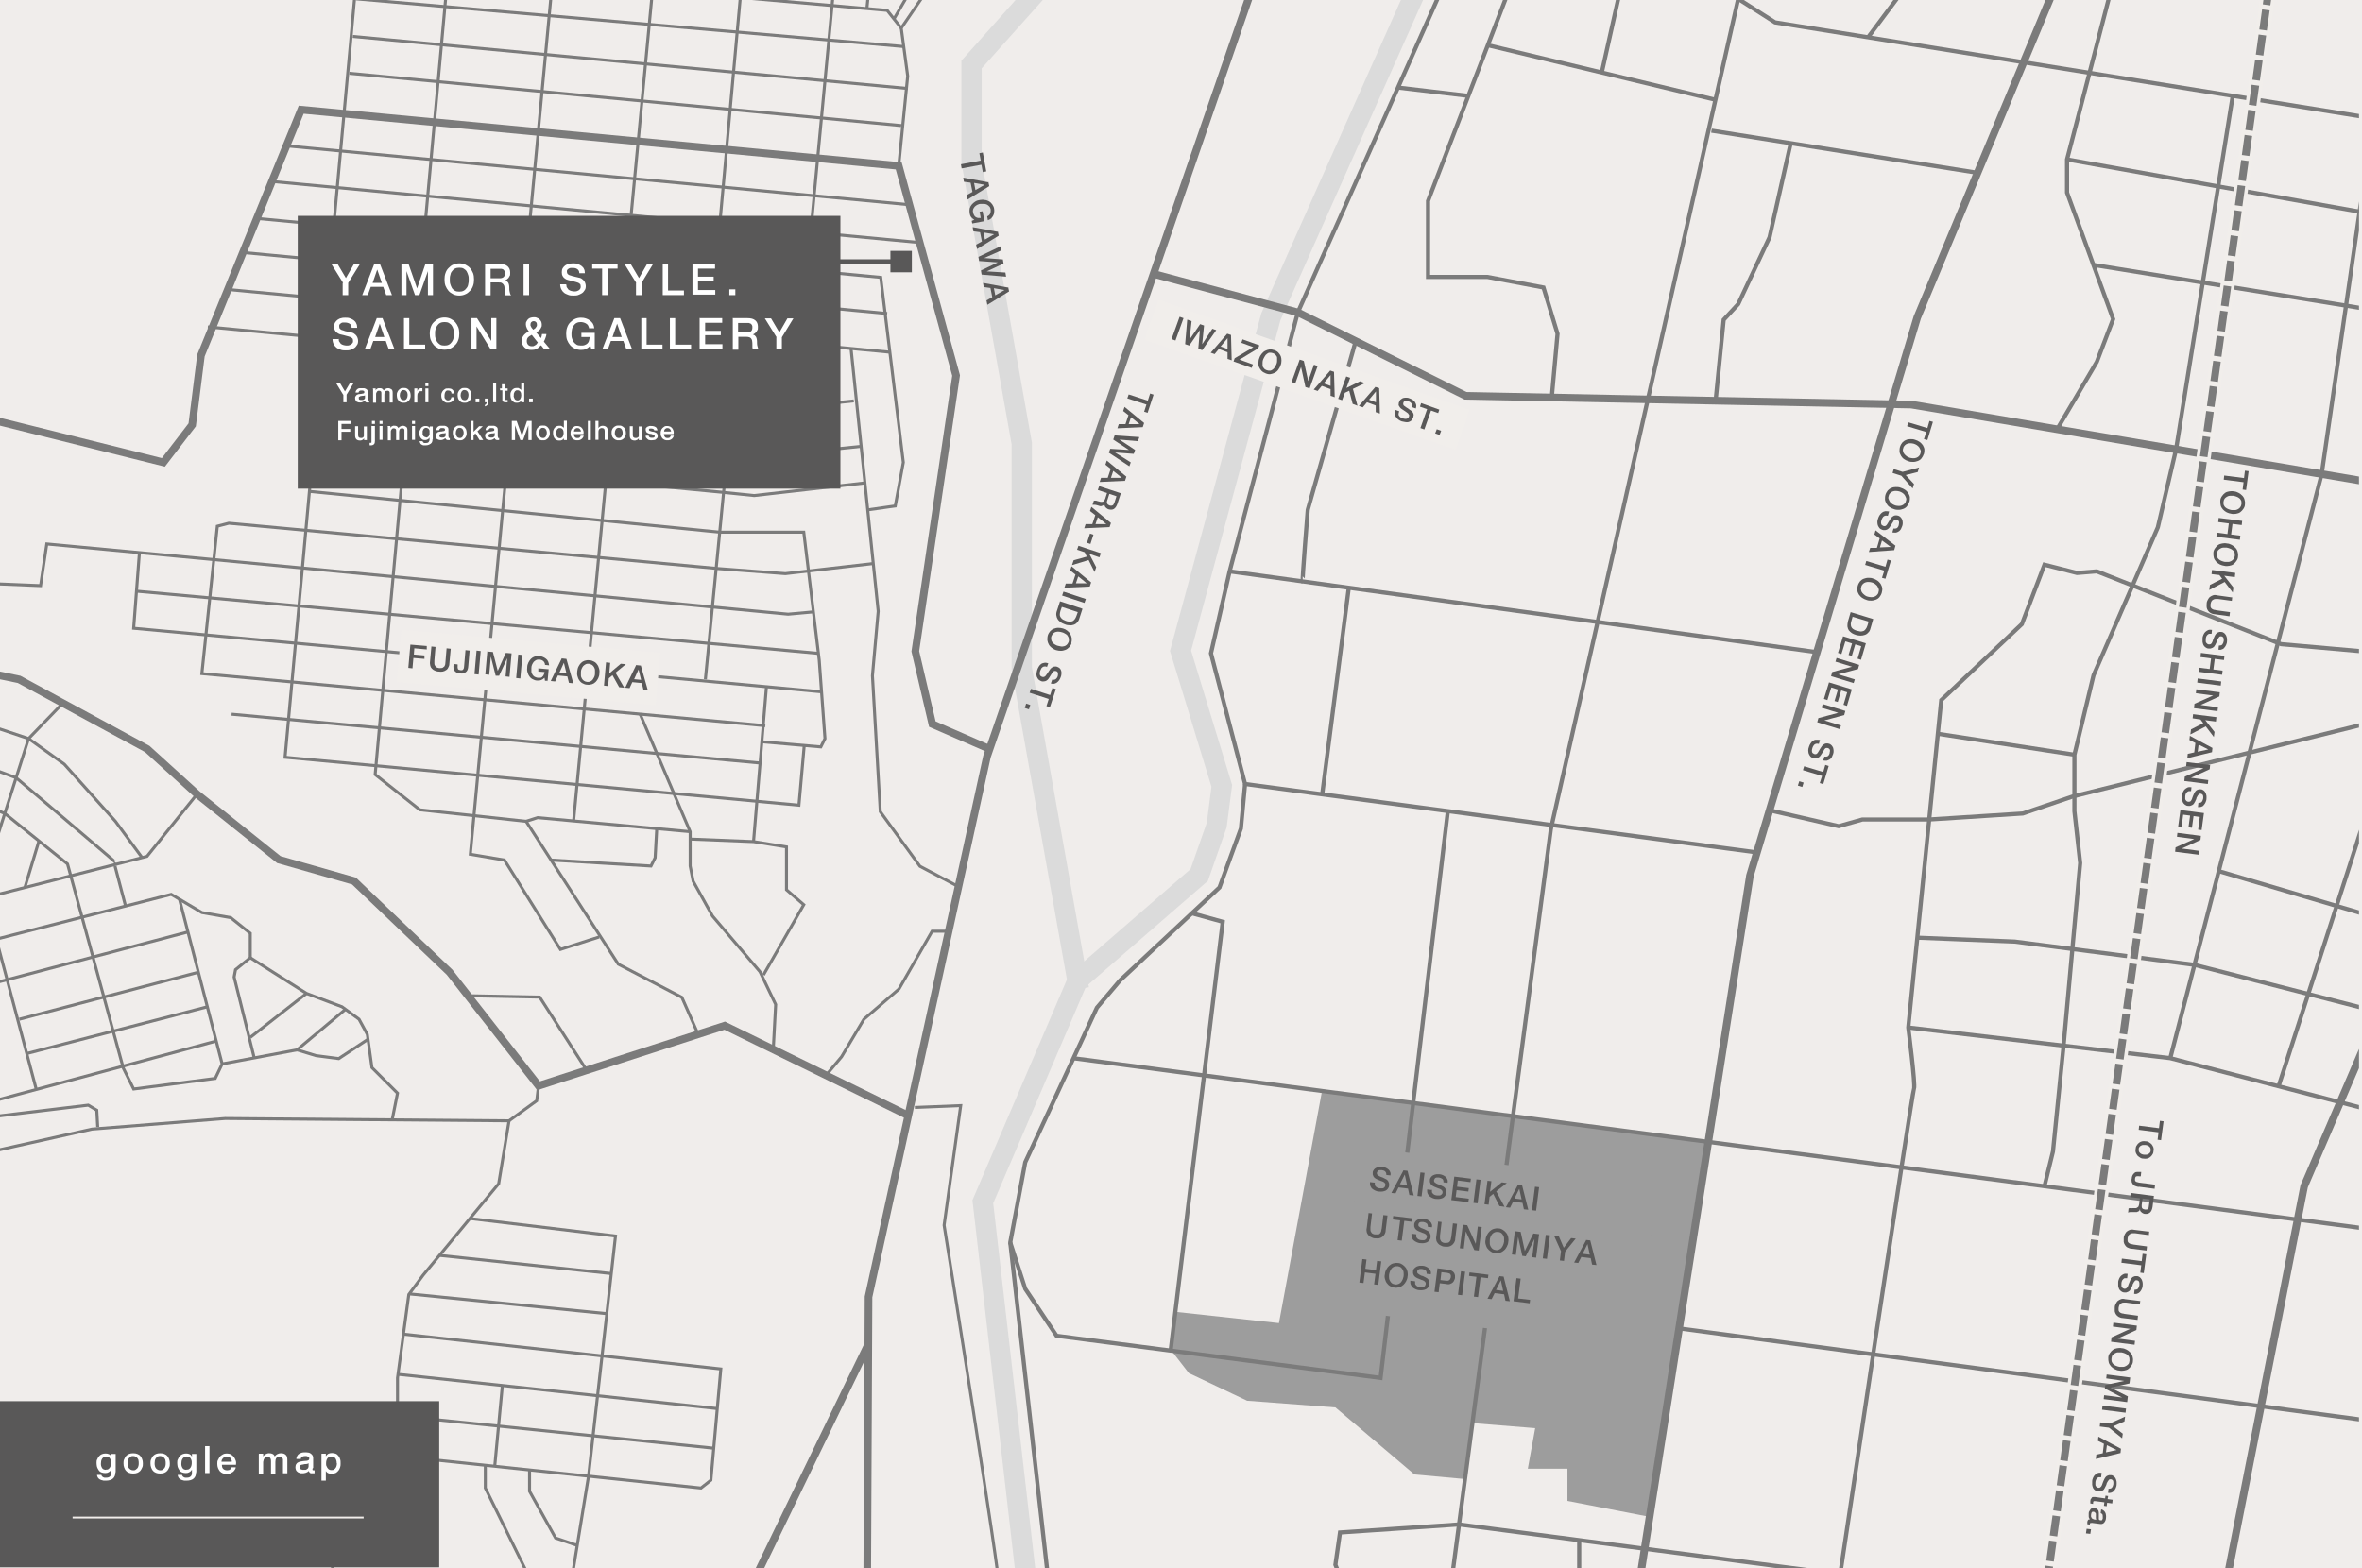 <?xml version="1.0" encoding="UTF-8"?>
<svg xmlns="http://www.w3.org/2000/svg" xmlns:xlink="http://www.w3.org/1999/xlink" version="1.1" viewBox="0 0 1025 680.7">
  <defs>
    <style>
      .cls-1, .cls-2, .cls-3, .cls-4, .cls-5, .cls-6, .cls-7, .cls-8, .cls-9 {
        fill: none;
      }

      .cls-10 {
        fill: #595858;
      }

      .cls-2 {
        stroke-width: 1.8px;
      }

      .cls-2, .cls-3, .cls-4, .cls-5, .cls-6, .cls-7, .cls-8, .cls-9 {
        stroke-miterlimit: 10;
      }

      .cls-2, .cls-3, .cls-6, .cls-9 {
        stroke: #7b7b7b;
      }

      .cls-3 {
        stroke-width: 1.3px;
      }

      .cls-4 {
        stroke: #dbdbdb;
        stroke-width: 8.8px;
      }

      .cls-5 {
        stroke: #595858;
        stroke-width: 1.9px;
      }

      .cls-11 {
        fill: #9d9d9d;
      }

      .cls-6, .cls-9 {
        stroke-width: 3.3px;
      }

      .cls-7 {
        stroke-width: 6.2px;
      }

      .cls-7, .cls-8 {
        stroke: #f1eeeb;
      }

      .cls-12 {
        fill: #fff;
      }

      .cls-13 {
        fill: #f0edeb;
      }

      .cls-14 {
        fill: #f1eeeb;
      }

      .cls-8 {
        stroke-width: .8px;
      }

      .cls-9 {
        stroke-dasharray: 0 0 8.8 2.2;
      }

      .cls-15 {
        clip-path: url(#clippath);
      }
    </style>
    <clipPath id="clippath">
      <rect class="cls-1" x="0" width="1023.7" height="680.7"/>
    </clipPath>
  </defs>
  <!-- Generator: Adobe Illustrator 28.7.3, SVG Export Plug-In . SVG Version: 1.2.0 Build 164)  -->
  <g>
    <g id="_レイヤー_2">
      <g id="_レイヤー_1-2">
        <g>
          <rect class="cls-13" x="0" width="1025" height="680.7"/>
          <g>
            <g class="cls-15">
              <g>
                <polygon class="cls-11" points="573.8 473 555 574.3 510 569.4 508 585.8 515.9 596 541.2 608 579.5 610.9 613.8 640 635.7 642 638.9 617.7 666.2 619.9 663 637.5 680.2 637.5 680.2 651.5 715.8 658.4 741.2 495.7 573.8 473"/>
                <line class="cls-6" x1="376.3" y1="584.5" x2="324.3" y2="692"/>
                <rect class="cls-10" x="386.4" y="108.9" width="9.3" height="9.3"/>
                <polyline class="cls-6" points="710.6 692 759.4 380.1 832 137.8 892.7 -7.9"/>
                <polyline class="cls-6" points="394.1 484.2 314.5 445.2 233.7 471.3 195.1 422 153.6 382.4 121 373.1 85.5 344.7 63.9 325.1 8.3 294.9 -60.6 280.6 -98.9 287.3 -125.7 275.8"/>
                <polyline class="cls-6" points="429.4 325.1 404.6 314.3 397.2 282.7 414.9 163 390 72 130.7 47.6 87.2 154.3 83.4 184.4 70.9 200.7 -4.2 182 -43.9 200.7 -141 186.4"/>
                <polyline class="cls-4" points="446.5 695.4 426.5 521.6 467.6 425.6 520.4 379.8 528 358.1 530.2 341.1 512.3 282.5 551.5 137.5 619.9 -16.1"/>
                <polyline class="cls-4" points="454.1 -8.4 421.6 28 421.6 70.1 443.4 192.5 443.4 290.1 468.2 429.3"/>
                <g>
                  <path class="cls-10" d="M426.5,66.2l1.5,8.2-1.5.3-.6-3.2-8.6,1.6-.3-1.8,8.6-1.6-.6-3.2,1.5-.3h0Z"/>
                  <path class="cls-10" d="M428.9,78.9l.4,1.9-9.4,5.8-.4-1.9,2.5-1.4-.8-4-2.9-.4-.3-1.8,10.8,2h0ZM422.7,79.4l.6,3.1,4-2.3h0s-4.6-.8-4.6-.8h0Z"/>
                  <path class="cls-10" d="M421.9,97l-.2-1.1,1.1-.5c-.6-.4-1.1-.8-1.4-1.2s-.5-.9-.6-1.6c-.1-.8-.1-1.4,0-2.1.2-.7.5-1.2.9-1.7s.9-.9,1.5-1.3,1.3-.6,2-.7c.7-.1,1.4-.2,2.1,0,.7,0,1.3.3,1.9.6.6.3,1,.8,1.4,1.3.4.6.7,1.2.8,1.9.1.6.1,1.1,0,1.6,0,.5-.2,1-.4,1.4s-.5.8-.9,1.2-.9.6-1.4.8l-.3-1.7c.3-.1.6-.3.8-.5.2-.2.4-.4.5-.7.1-.3.2-.6.2-.9s0-.6,0-.9c-.1-.5-.3-1-.6-1.3s-.6-.6-1-.8c-.4-.2-.9-.3-1.3-.3-.5,0-1,0-1.5,0s-.9.2-1.4.4c-.4.2-.8.5-1.1.8-.3.3-.5.7-.7,1.1-.1.4-.2.9,0,1.4,0,.4.2.8.4,1.2s.4.6.7.8c.3.2.6.3,1,.4.4,0,.8,0,1.2,0l-.5-2.7,1.3-.2.8,4.3-5.3,1h0Z"/>
                  <path class="cls-10" d="M433,100.4l.4,1.9-9.4,5.8-.4-1.9,2.5-1.4-.8-4-2.9-.4-.3-1.8,10.8,2h0ZM426.8,100.9l.6,3.1,4-2.3h0s-4.6-.8-4.6-.8h0Z"/>
                  <path class="cls-10" d="M434.2,106.9l.3,1.8-7.4,3.3h0s8.1.6,8.1.6l.3,1.8-7.3,3.4h0s8.1.5,8.1.5l.3,1.8-10.6-.9-.3-1.8,7.3-3.5h0s-8.1-.6-8.1-.6l-.3-1.8,9.6-4.6Z"/>
                  <path class="cls-10" d="M437.5,124.6l.4,1.9-9.4,5.8-.4-1.9,2.5-1.4-.8-4-2.9-.4-.3-1.8,10.8,2h0ZM431.3,125.1l.6,3.1,4-2.3h0s-4.6-.8-4.6-.8h0Z"/>
                </g>
                <polyline class="cls-6" points="544 -6.9 428.3 328.4 376.9 562.9 376.3 691.1"/>
                <g>
                  <path class="cls-10" d="M500.6,171.3l-2.6,7.9-1.5-.5,1-3.1-8.3-2.7.6-1.7,8.3,2.7,1-3.1,1.5.5h0Z"/>
                  <path class="cls-10" d="M496.5,183.6l-.6,1.8-11,.5.6-1.8h2.9c0,0,1.3-3.9,1.3-3.9l-2.3-1.8.6-1.8,8.5,7h0ZM490.8,181.1l-1,3h4.7c0-.1-3.7-3-3.7-3h0Z"/>
                  <path class="cls-10" d="M494.4,189.8l-.6,1.7-8-.7h0s6.8,4.5,6.8,4.5l-.6,1.7-8.1-.6h0s6.8,4.3,6.8,4.3l-.6,1.7-8.9-5.9.6-1.7,8.1.5h0s-6.8-4.5-6.8-4.5l.6-1.8,10.6.7h0Z"/>
                  <path class="cls-10" d="M488.8,206.9l-.6,1.8-11,.5.6-1.8h2.9c0,0,1.3-3.9,1.3-3.9l-2.3-1.8.6-1.8,8.5,7h0ZM483.1,204.4l-1,3h4.7c0-.1-3.7-3-3.7-3h0Z"/>
                  <path class="cls-10" d="M486.4,214.1l-1.5,4.6c-.4,1.1-.9,1.8-1.5,2.2-.6.4-1.4.4-2.2.2-.5-.1-.8-.4-1.1-.6s-.5-.5-.6-.7c-.1-.2-.2-.5-.2-.7s0-.4,0-.4h0c0,.1-.2.3-.3.4s-.3.3-.5.4c-.2,0-.5.1-.7.2-.3,0-.6,0-1-.2-.6-.2-1.1-.3-1.6-.4-.5,0-.9,0-1.1,0l.6-1.8c.2,0,.5,0,.8,0,.3,0,.5.1.8.2.5.1.8.2,1.2.3s.6,0,.9,0c.3,0,.5-.2.7-.4.2-.2.3-.5.5-.9l.8-2.5-4-1.3.6-1.7,9.7,3.2h0ZM481.4,214.4l-.9,2.8c-.2.6-.2,1,0,1.4s.5.6,1,.8c.3.1.6.1.8.1.2,0,.4-.1.6-.2.2-.1.3-.3.4-.5.1-.2.2-.4.3-.6l.9-2.8-3-1h0Z"/>
                  <path class="cls-10" d="M482.1,227l-.6,1.8-11,.5.6-1.8h2.9c0,0,1.3-3.9,1.3-3.9l-2.3-1.8.6-1.8,8.5,7h0ZM476.4,224.5l-1,3h4.7c0-.1-3.7-3-3.7-3h0Z"/>
                  <path class="cls-10" d="M474.5,232.1l-1.3,4-1.5-.5,1.3-4,1.5.5Z"/>
                  <path class="cls-10" d="M477.7,240.2l-.6,1.7-4.4-1.5,3,5.8-.7,2.1-2.6-5.2-7.2,2.2.7-2.1,5.7-1.6-.9-1.9-3.3-1.1.6-1.7,9.7,3.2h0Z"/>
                  <path class="cls-10" d="M473.5,252.8l-.6,1.8-11,.5.6-1.8h2.9c0,0,1.3-3.9,1.3-3.9l-2.3-1.8.6-1.8,8.5,7h0ZM467.9,250.2l-1,3h4.7c0-.1-3.7-3-3.7-3h0Z"/>
                  <path class="cls-10" d="M471.2,260l-.6,1.7-9.7-3.2.6-1.7,9.7,3.2Z"/>
                  <path class="cls-10" d="M469.7,264.4l-1.3,4c-.2.8-.6,1.4-1,1.8-.4.5-.9.8-1.5,1-.6.2-1.2.3-1.8.2-.6,0-1.3-.1-2-.4s-1.3-.5-1.8-.9c-.5-.4-1-.8-1.3-1.3-.3-.5-.5-1-.6-1.7s0-1.3.3-2.1l1.3-4,9.7,3.2h0ZM460.8,263.4l-.6,1.7c-.2.7-.3,1.2-.3,1.7s.2.9.4,1.2c.2.3.5.6.9.9.4.2.8.4,1.3.6.5.2,1,.3,1.4.3.5,0,.9,0,1.3-.1.4-.1.8-.4,1.1-.8s.6-.9.8-1.5l.6-1.7-7-2.3h0Z"/>
                  <path class="cls-10" d="M465,279.2c-.2.7-.6,1.3-1.1,1.8-.5.5-1,.9-1.6,1.1s-1.2.4-1.9.4c-.7,0-1.4-.1-2.1-.3-.7-.2-1.3-.6-1.9-1-.5-.4-1-.9-1.3-1.5-.3-.5-.5-1.2-.6-1.8,0-.7,0-1.4.2-2.1.2-.7.6-1.3,1-1.8.5-.5,1-.9,1.6-1.1.6-.2,1.2-.4,1.9-.4s1.4.1,2.1.3c.7.2,1.3.5,1.9,1s1,.9,1.3,1.5c.3.5.5,1.2.6,1.8,0,.7,0,1.4-.2,2.1h0ZM463.7,278.7c.2-.5.2-1,.1-1.5,0-.5-.3-.8-.5-1.2s-.6-.7-1-.9-.8-.5-1.3-.6c-.5-.2-.9-.2-1.4-.3s-.9,0-1.4.1c-.4.1-.8.3-1.1.6-.3.3-.6.7-.8,1.2s-.2,1-.1,1.5c0,.5.3.9.5,1.2s.6.7,1,.9.8.5,1.3.6c.5.1.9.2,1.4.3s.9,0,1.4-.1c.4-.1.8-.3,1.1-.6.3-.3.6-.7.8-1.2h0Z"/>
                  <path class="cls-10" d="M454.2,289.4c-.4-.1-.7-.2-1-.1-.3,0-.6.1-.8.3-.2.2-.5.4-.6.7s-.3.6-.4.9c-.1.4-.2.7-.2,1s0,.5.1.8.2.4.4.5.3.2.5.3c.4.1.7.1.9,0,.2-.1.4-.2.6-.4.2-.3.5-.7.8-1.1.3-.4.6-.9,1-1.5.2-.4.5-.7.8-.9s.5-.4.8-.5c.3,0,.5-.1.8-.1s.5,0,.8.1c.5.2.9.4,1.2.7.3.3.5.7.6,1.1.1.4.2.9.1,1.3,0,.5-.1.9-.3,1.4-.2.5-.4,1-.7,1.4-.3.4-.6.7-1,1s-.8.4-1.2.5-.9,0-1.4-.1l.6-1.7c.6.2,1.2,0,1.5-.2.4-.3.7-.7.9-1.3,0-.2.1-.4.1-.6,0-.2,0-.4,0-.6,0-.2-.1-.4-.2-.6-.1-.2-.3-.3-.6-.4-.4-.1-.6-.1-.9,0-.3.1-.5.4-.7.7,0,0-.1.2-.3.4-.1.2-.3.5-.5.8s-.4.6-.5.8c-.2.3-.3.5-.4.6-.2.3-.4.5-.7.7-.2.2-.5.3-.8.4-.3,0-.5.1-.8.1s-.5,0-.8-.1c-.5-.2-1-.5-1.3-.8-.3-.4-.5-.8-.7-1.2-.1-.4-.2-.9-.1-1.4s.1-1,.3-1.5c.2-.5.4-1.1.7-1.5.3-.5.6-.8,1-1.1.4-.3.9-.4,1.4-.5s1.1,0,1.7.2l-.6,1.7h0Z"/>
                  <path class="cls-10" d="M458.2,299.1l-2.6,7.9-1.5-.5,1-3.1-8.3-2.7.6-1.7,8.3,2.7,1-3.1,1.5.5h0Z"/>
                  <path class="cls-10" d="M447.1,306l-.6,1.9-1.8-.6.6-1.9,1.8.6h0Z"/>
                </g>
                <g>
                  <path class="cls-10" d="M838.8,183.1l-2.4,7.9-1.5-.4,1-3.1-8.3-2.5.5-1.7,8.3,2.5.9-3.1,1.5.4h0Z"/>
                  <path class="cls-10" d="M834.8,197.1c-.2.7-.6,1.4-1,1.9s-1,.9-1.6,1.1-1.2.4-1.9.4-1.4,0-2.1-.3c-.7-.2-1.3-.5-1.9-.9-.6-.4-1-.9-1.3-1.4-.3-.6-.6-1.1-.7-1.8,0-.7,0-1.4.2-2.1.2-.7.6-1.4,1-1.9.5-.5,1-.9,1.6-1.1.6-.3,1.2-.4,1.9-.4.7,0,1.4,0,2.1.3.7.2,1.3.5,1.9.9s1,.9,1.4,1.4c.3.6.6,1.1.7,1.8,0,.7,0,1.4-.2,2.1h0ZM833.4,196.7c.2-.5.2-1,0-1.4s-.3-.8-.6-1.2c-.3-.4-.6-.6-1-.9s-.8-.4-1.3-.6c-.5-.1-.9-.2-1.4-.2-.5,0-.9,0-1.4.2-.4.1-.8.4-1.1.7-.3.3-.6.7-.7,1.3-.2.5-.2,1,0,1.4,0,.4.3.8.6,1.2.3.3.6.6,1,.9s.9.4,1.3.6c.5.1.9.2,1.4.2.5,0,.9,0,1.4-.2s.8-.4,1.1-.7c.3-.3.6-.7.7-1.3h0Z"/>
                  <path class="cls-10" d="M825.7,204.8l7.1-1.9-.6,2-5.2,1.3,3.6,3.9-.6,1.9-4.9-5.5-3.8-1.2.5-1.7,3.8,1.2h0Z"/>
                  <path class="cls-10" d="M828.5,217.9c-.2.7-.6,1.4-1,1.9s-1,.9-1.6,1.1-1.2.4-1.9.4-1.4,0-2.1-.3c-.7-.2-1.3-.5-1.9-.9-.6-.4-1-.9-1.3-1.4-.3-.6-.6-1.1-.7-1.8,0-.7,0-1.4.2-2.1.2-.7.6-1.4,1-1.9.5-.5,1-.9,1.6-1.1.6-.3,1.2-.4,1.9-.4.7,0,1.4,0,2.1.3.7.2,1.3.5,1.9.9s1,.9,1.4,1.4c.3.6.6,1.1.7,1.8,0,.7,0,1.4-.2,2.1h0ZM827.1,217.4c.2-.5.2-1,0-1.4s-.3-.8-.6-1.2c-.3-.4-.6-.6-1-.9s-.8-.4-1.3-.6c-.5-.1-.9-.2-1.4-.2-.5,0-.9,0-1.4.2-.4.1-.8.4-1.1.7-.3.3-.6.7-.7,1.3-.2.5-.2,1,0,1.4s.3.8.6,1.2c.3.3.6.6,1,.9s.9.4,1.3.6c.5.1.9.2,1.4.2.5,0,.9,0,1.4-.2s.8-.4,1.1-.7c.3-.3.6-.7.7-1.3h0Z"/>
                  <path class="cls-10" d="M819.3,223.9c-.4-.1-.7-.1-1-.1-.3,0-.6.2-.8.3s-.4.4-.6.7c-.2.3-.3.6-.4.9-.1.4-.2.7-.2,1,0,.3,0,.5.1.8,0,.2.2.4.4.5s.3.2.5.3c.4.1.7.1.9,0,.2-.1.4-.3.5-.4.2-.3.5-.7.7-1.1.2-.4.6-.9,1-1.6.2-.4.5-.7.8-.9.3-.2.5-.4.8-.5.3-.1.5-.1.8-.1.3,0,.5,0,.8.1.5.1.9.4,1.2.7.3.3.5.7.7,1.1.1.4.2.9.2,1.3s0,.9-.2,1.4c-.2.5-.4,1-.6,1.4-.3.4-.6.8-1,1-.4.3-.8.4-1.2.5-.5,0-.9,0-1.5-.1l.5-1.7c.7.1,1.2,0,1.5-.2.4-.3.7-.8.8-1.4,0-.2,0-.4.1-.6,0-.2,0-.4,0-.6,0-.2-.1-.4-.3-.6-.1-.2-.3-.3-.6-.4-.3-.1-.7,0-.9,0-.3.2-.5.4-.7.7,0,0,0,.2-.2.4s-.3.5-.5.8c-.2.3-.3.6-.5.8-.2.3-.3.5-.4.6-.2.3-.4.5-.7.7-.2.2-.5.3-.8.4s-.5.1-.8.1-.5,0-.8-.1c-.5-.2-1-.4-1.3-.8s-.5-.7-.7-1.2c-.1-.4-.2-.9-.2-1.4,0-.5.1-1,.3-1.5.2-.6.4-1.1.7-1.5s.6-.8,1-1.1c.4-.3.8-.5,1.4-.6.5,0,1.1,0,1.7.1l-.5,1.7h0Z"/>
                  <path class="cls-10" d="M822.5,237l-.5,1.8-11,.8.6-1.8h2.9c0-.1,1.2-4.1,1.2-4.1l-2.3-1.7.5-1.8,8.7,6.7h0ZM816.7,234.6l-.9,3,4.7-.2h0s-3.8-2.8-3.8-2.8h0Z"/>
                  <path class="cls-10" d="M820.6,243.3l-2.4,7.9-1.5-.4,1-3.1-8.3-2.5.5-1.7,8.3,2.5.9-3.1,1.5.4h0Z"/>
                  <path class="cls-10" d="M816.6,257.3c-.2.7-.6,1.4-1,1.9s-1,.9-1.6,1.1-1.2.4-1.9.4-1.4,0-2.1-.3c-.7-.2-1.3-.5-1.9-.9-.6-.4-1-.9-1.4-1.4-.3-.5-.6-1.1-.7-1.8,0-.7,0-1.4.2-2.1.2-.7.6-1.4,1-1.9.5-.5,1-.9,1.6-1.1s1.2-.4,1.9-.4c.7,0,1.4,0,2.1.3.7.2,1.3.5,1.9.9s1,.9,1.4,1.4c.3.6.6,1.1.7,1.8s0,1.4-.2,2.1h0ZM815.2,256.9c.2-.5.2-1,0-1.4s-.3-.8-.6-1.2c-.3-.3-.6-.6-1-.9s-.8-.4-1.3-.6c-.5-.1-.9-.2-1.4-.2-.5,0-.9,0-1.4.2-.4.1-.8.4-1.1.7-.3.3-.6.7-.7,1.3-.2.5-.2,1,0,1.5,0,.4.3.8.6,1.2.3.3.6.6,1,.9s.8.5,1.3.6c.5.1.9.2,1.4.2.5,0,.9,0,1.4-.2s.8-.4,1.1-.7c.3-.3.6-.7.7-1.3h0Z"/>
                  <path class="cls-10" d="M812.9,268.7l-1.2,4.1c-.2.8-.5,1.4-1,1.8-.4.5-.9.8-1.5,1-.5.2-1.2.3-1.8.3s-1.3-.1-2-.3-1.3-.5-1.8-.8c-.5-.4-1-.8-1.3-1.2-.3-.5-.5-1-.6-1.7,0-.6,0-1.3.2-2.1l1.2-4.1,9.8,3h0ZM803.9,267.9l-.5,1.7c-.2.7-.3,1.2-.2,1.7,0,.5.2.9.4,1.2s.6.6,1,.8.8.4,1.3.5c.5.1,1,.2,1.4.3.5,0,.9,0,1.3-.2.4-.1.7-.4,1-.8.3-.4.6-.9.8-1.6l.5-1.7-7-2.1h0Z"/>
                  <path class="cls-10" d="M809.7,279.3l-2.1,7.1-1.5-.5,1.6-5.4-2.6-.8-1.5,5-1.4-.4,1.5-5-2.9-.9-1.7,5.5-1.5-.5,2.2-7.2,9.8,3h0Z"/>
                  <path class="cls-10" d="M806.8,288.6l-.5,1.8-8.6,2.3h0s7.2,2.2,7.2,2.2l-.5,1.6-9.8-3,.5-1.8,8.6-2.3h0s-7.2-2.2-7.2-2.2l.5-1.6,9.8,3h0Z"/>
                  <path class="cls-10" d="M803.6,299.3l-2.1,7.1-1.5-.5,1.6-5.4-2.6-.8-1.5,5-1.4-.4,1.5-5-2.9-.9-1.7,5.5-1.5-.5,2.2-7.2,9.8,3h0Z"/>
                  <path class="cls-10" d="M800.8,308.6l-.5,1.8-8.6,2.3h0s7.2,2.2,7.2,2.2l-.5,1.6-9.8-3,.5-1.8,8.6-2.3h0s-7.2-2.2-7.2-2.2l.5-1.6,9.8,3h0Z"/>
                  <path class="cls-10" d="M789.3,322.9c-.4-.1-.7-.1-1-.1-.3,0-.6.2-.8.3s-.4.4-.6.7c-.2.3-.3.6-.4.9-.1.4-.2.7-.2,1,0,.3,0,.5.1.8,0,.2.2.4.4.5s.3.2.5.3c.4.1.7.1.9,0,.2-.1.4-.3.5-.4.2-.3.5-.7.7-1.1s.6-1,1-1.6c.2-.4.5-.7.8-.9s.5-.4.8-.5c.3-.1.5-.1.8-.1.3,0,.5,0,.8.1.5.1.9.4,1.2.7s.5.7.7,1.1c.1.4.2.9.2,1.3s0,.9-.2,1.4c-.2.5-.4,1-.6,1.4s-.6.8-1,1-.8.4-1.2.5c-.5,0-.9,0-1.5-.1l.5-1.7c.7.1,1.2,0,1.5-.2.4-.3.7-.8.8-1.4,0-.2,0-.4.1-.6s0-.4,0-.6c0-.2-.1-.4-.3-.5-.1-.2-.3-.3-.6-.4-.3-.1-.7,0-.9,0-.3.2-.5.4-.7.7,0,0,0,.2-.2.4-.1.2-.3.5-.5.8-.2.3-.3.6-.5.8-.2.3-.3.5-.4.6-.2.3-.4.5-.7.7-.2.2-.5.3-.8.4-.3,0-.5.1-.8.1s-.5,0-.8-.1c-.5-.2-1-.4-1.3-.8s-.5-.7-.7-1.2c-.1-.4-.2-.9-.2-1.4,0-.5.1-1,.3-1.5.2-.6.4-1.1.7-1.5.3-.5.6-.8,1-1.1.4-.3.8-.5,1.4-.5s1.1,0,1.7.1l-.5,1.7h0Z"/>
                  <path class="cls-10" d="M793.6,332.4l-2.4,8-1.5-.5,1-3.1-8.3-2.5.5-1.7,8.3,2.5.9-3.1,1.5.5h0Z"/>
                  <path class="cls-10" d="M782.7,339.7l-.6,1.9-1.9-.6.6-1.9,1.9.6Z"/>
                </g>
                <polyline class="cls-2" points="742.7 -7.9 770.3 9.7 1029.4 51.3"/>
                <polyline class="cls-6" points="500.6 118.9 563.2 135.6 636 171.8 829.4 175.6 1031.9 209.9"/>
                <line class="cls-2" x1="810.5" y1="16.4" x2="832.6" y2="-13.2"/>
                <polyline class="cls-2" points="754.3 -.5 673 359.9 630.3 683.3"/>
                <line class="cls-2" x1="465.6" y1="459.3" x2="1026.1" y2="533.2"/>
                <polyline class="cls-6" points="1028.7 447.8 999.9 514.9 965.1 692"/>
                <line class="cls-2" x1="1026.1" y1="616.4" x2="728.7" y2="576.6"/>
                <path class="cls-2" d="M797.9,687.8s31.9-213.9,32.7-215.3c.7-1.4-2.5-26.5-2.5-26.5l14.3-142.1,35-33,9.8-25.8,14.1,3.6,8.6-.7,80,31.6,36.2,3.2"/>
                <line class="cls-3" x1="393.9" y1="88.8" x2="123" y2="63.2"/>
                <line class="cls-3" x1="399.2" y1="105.3" x2="117.4" y2="78.7"/>
                <polyline class="cls-3" points="111.3 94.8 382.2 120.4 392 200.7 388.5 219.6 376.6 221.3"/>
                <line class="cls-3" x1="385" y1="136.1" x2="105.4" y2="109.6"/>
                <line class="cls-3" x1="386.4" y1="152.9" x2="98.2" y2="125.6"/>
                <line class="cls-3" x1="311.8" y1="162.9" x2="90.2" y2="141.9"/>
                <polyline class="cls-3" points="138.6 164.3 311.8 180.1 370.5 174"/>
                <polyline class="cls-3" points="137.7 181.5 315.6 197.3 326.2 198.6 374 193.7"/>
                <line class="cls-3" x1="151.6" y1="31.8" x2="391.1" y2="54.5"/>
                <line class="cls-3" x1="393.9" y1="38.4" x2="153.1" y2="15.8"/>
                <line class="cls-3" x1="154.5" y1="-.5" x2="392.2" y2="20.2"/>
                <polyline class="cls-3" points="255.8 -6.8 385 4.5 391.1 12.2"/>
                <polyline class="cls-3" points="402.9 -5.1 391.1 12.2 393.9 33 390 72"/>
                <line class="cls-3" x1="395.7" y1="-5.1" x2="388" y2="8.1"/>
                <line class="cls-3" x1="377.4" y1="-8.4" x2="376.2" y2="3.7"/>
                <polyline class="cls-3" points="362.1 -8.4 348.8 132.6 354.2 175.6"/>
                <polyline class="cls-3" points="416.6 385.2 399.2 376 382 352.3 378.6 293.3 381.1 265.3 369.3 151.2"/>
                <line class="cls-3" x1="329.8" y1="147.5" x2="334.4" y2="197.8"/>
                <polyline class="cls-3" points="321.2 -.5 309.5 128.9 315.6 197.3 306.1 294.9"/>
                <line class="cls-3" x1="283.4" y1="-6.8" x2="248.9" y2="356.5"/>
                <polyline class="cls-3" points="239.6 -6.8 204.1 370.8 218.9 373.3 243.2 412.1 260 406.7"/>
                <polyline class="cls-3" points="193.8 -5.1 162.8 336.2 182.2 351.5 228.3 356.5 268.3 418.5 295.9 432.9 303 449"/>
                <polyline class="cls-3" points="203.1 432.2 234.2 432.8 255 465.2"/>
                <polyline class="cls-3" points="154.5 -7.6 123.7 328.7 346.7 349.5 349 323.6"/>
                <line class="cls-3" x1="100.5" y1="310" x2="329.8" y2="331.2"/>
                <polyline class="cls-3" points="135.8 196.8 313.7 213.7 327.3 215.1 375.4 209.6"/>
                <polyline class="cls-3" points="379 244.6 340.8 249 311.8 246.8 99.3 227.1 94.3 228.4 87.6 292.4 332.1 315"/>
                <polyline class="cls-3" points="134.3 213.3 312.4 231 348.8 231 355.5 286.5 358 320.6 356.2 324.2 330.9 322"/>
                <polyline class="cls-3" points="353 265.6 342 266.6 92.8 242.9 20.3 236.1 17.6 254.2 -4.4 253.3 -7.1 272.7 -61.8 272.7 -64.7 274.7 -66 280.6"/>
                <polyline class="cls-3" points="60.5 239.9 58 272.7 356.5 300.3"/>
                <line class="cls-3" x1="355.1" y1="283.6" x2="59.2" y2="256.6"/>
                <polyline class="cls-3" points="277.8 310 299.5 361 299.5 375.9 300.8 382.5 309.2 397.6 329.8 421.8 336.6 436 335.6 454.8"/>
                <polyline class="cls-3" points="228.3 356.5 233.3 354.9 299.5 361"/>
                <polyline class="cls-3" points="239.1 373.3 282.5 375.9 284.3 372.3 285 359.6"/>
                <polyline class="cls-3" points="299.5 364.2 327 365.3 341.3 367.6 341.3 386.2 348.8 392.7 331.3 423.2"/>
                <line class="cls-3" x1="332.6" y1="298.1" x2="327" y2="365.3"/>
                <polyline class="cls-3" points="411.3 404.2 404.5 404.2 390.1 429.3 374.9 442.4 365.2 458.7 358 467.3"/>
                <polyline class="cls-2" points="1026.1 314.3 899.5 345.7 877.8 353.1 837.2 355.7 808.2 355.7 797.9 358.6 767.9 351.7"/>
                <polyline class="cls-2" points="762.4 370 540.3 340.3 525.5 283.6 533.6 248 563.2 135.6 630.3 -15.1"/>
                <line class="cls-2" x1="533.6" y1="248" x2="788.5" y2="283.1"/>
                <path class="cls-2" d="M565.3,252.4c-.3,0,2.2-31.1,2.2-31.1l20.8-73.2"/>
                <line class="cls-2" x1="585.3" y1="255.2" x2="573.8" y2="344.6"/>
                <polyline class="cls-2" points="540.3 340.3 538.5 359.6 529.2 385.2 486.1 425.5 476 437.4 444.9 504.5 438.4 539.3 455.6 692"/>
                <polyline class="cls-2" points="438.4 539.3 444.9 559.4 458.5 579.8 599.1 598.1 628.3 352.1"/>
                <polyline class="cls-2" points="517.2 396.4 530.6 400.1 508 586.3"/>
                <polyline class="cls-2" points="797.9 683.3 633.2 661.7 581.5 665.2 579.5 679.2 583 687.8"/>
                <line class="cls-2" x1="685.3" y1="668.5" x2="685.3" y2="687.8"/>
                <polyline class="cls-2" points="1026.1 481.2 941.8 459.3 828.1 446"/>
                <polyline class="cls-2" points="941.8 459.3 1007.5 205.8 1026.1 77.1"/>
                <polyline class="cls-2" points="917 -7.9 897 69.2 897 83.6 917 138.5 909.9 157.1 892.7 186.3"/>
                <line class="cls-2" x1="908.5" y1="115" x2="1029.4" y2="134.5"/>
                <line class="cls-2" x1="897" y1="69.2" x2="1031.9" y2="93.3"/>
                <polyline class="cls-2" points="968.9 41.6 944.3 195.1 936.4 228.9 908.5 293.1 900.2 327.6 900.2 352.1 902.7 374.6 895.5 453.9 890.9 499.8 887.2 514.9"/>
                <line class="cls-2" x1="840.9" y1="318.5" x2="900.2" y2="327.6"/>
                <line class="cls-2" x1="962.8" y1="378.1" x2="1026.1" y2="396.8"/>
                <line class="cls-2" x1="988.8" y1="471.5" x2="1026.1" y2="355.6"/>
                <polyline class="cls-2" points="832 407 874.3 408.7 952.3 418.8 1031.9 439.2"/>
                <polyline class="cls-2" points="656.2 -7.9 619.7 87.2 619.7 120.2 645.4 120.2 669.8 124.8 675.9 144.9 673.4 172.5"/>
                <path class="cls-2" d="M645.6,19.6l98.8,23.7"/>
                <line class="cls-2" x1="695.1" y1="31.5" x2="703.9" y2="-7.9"/>
                <line class="cls-2" x1="606.7" y1="38" x2="637.2" y2="41.6"/>
                <line class="cls-2" x1="742.7" y1="56.7" x2="858.1" y2="75"/>
                <polyline class="cls-2" points="777.1 62.1 767.9 103 754.3 132 748 138.8 744.5 173.9"/>
                <line class="cls-2" x1="603.6" y1="560.1" x2="645.9" y2="565.7"/>
                <polyline class="cls-3" points="26.6 305.9 12.4 320.6 -9.8 390.4"/>
                <polyline class="cls-3" points="85.5 344.7 63.8 371.7 -128.9 420.9"/>
                <polyline class="cls-3" points="-39.9 284.9 -48.2 300.3 12.4 320.6 27.9 331.7 50.1 356.5 61.7 372.3"/>
                <path class="cls-3" d="M-3,368.9l-37.1-15.8-31.6-8.1-2-2.9,9-28,4.5-1.4,67.2,24.9s44.1,37.3,43.9,37.4"/>
                <polyline class="cls-3" points="-68.7 326.7 -34.8 337.6 2.1 353.1 29.3 375 53.5 463.6 58 472.7 93.4 468.1 96.4 461.8 77.9 390.4"/>
                <polyline class="cls-3" points="81.6 404.5 -17.2 430.6 -27 395.3"/>
                <line class="cls-3" x1="-6.4" y1="389.6" x2="15.7" y2="472.7"/>
                <polyline class="cls-3" points="-22.1 412.9 74.3 388.2 87.6 396.1 100.1 398.3 108.6 405.1 108.6 415.7 102.2 420.9 101.6 424.1 110.4 459.5"/>
                <line class="cls-3" x1="16.9" y1="365" x2="10.8" y2="385.2"/>
                <line class="cls-3" x1="86.1" y1="422" x2="8.4" y2="442.4"/>
                <line class="cls-3" x1="11.6" y1="457.3" x2="90" y2="437"/>
                <polyline class="cls-3" points="93.8 451.9 -5.1 478.5 -7.3 480.8 -7.3 483.5 -2.3 484.6 38.3 479.7 42 481.9 42.4 489.2"/>
                <line class="cls-3" x1="54.5" y1="393.3" x2="49.9" y2="375.9"/>
                <polyline class="cls-3" points="96.4 461.8 128.9 455.7 149.8 438.2"/>
                <polyline class="cls-3" points="233.7 471.3 232.9 477.8 220.9 486.5 97.7 485.5 39.9 490.1 -29.3 505.6 -51.8 510.8 -66.7 510.8 -94.7 497.9 -102.9 497.3 -108.8 500 -119.1 510.8"/>
                <polyline class="cls-3" points="108.6 415.7 133 431.2 148.4 437 155.8 442.4 159.4 449 161.4 463.4 172.5 474.5 170.1 486.5"/>
                <line class="cls-3" x1="108.6" y1="450.3" x2="133" y2="431.2"/>
                <polyline class="cls-3" points="128.9 455.7 137.1 458.2 147 459.5 159.7 451.1"/>
                <path class="cls-3" d="M433.6,689.2c1-1-23.9-157.4-23.9-157.4l7.2-51.9-19.9.8"/>
                <polyline class="cls-3" points="220.9 486.5 216.4 513.8 183.6 553.5 177.4 561.9 172.5 598.1 172.5 632 158.2 656.4 152 658.1 138.1 651.1 131.7 659.5"/>
                <path class="cls-3" d="M147.2,687.8c0-1.3-10.1-24.3-10.1-24.3l-18.4-12.9-12.2-25.6"/>
                <polyline class="cls-3" points="172.5 632 304.2 645.9 308.5 642.5 312.8 594.2 175.1 579.1"/>
                <polyline class="cls-3" points="203.9 528.9 267.1 536.5 255.4 640.7 247.5 689.2"/>
                <line class="cls-3" x1="190.7" y1="544.9" x2="265.3" y2="552.8"/>
                <line class="cls-3" x1="263.3" y1="570.2" x2="177.5" y2="561.6"/>
                <line class="cls-3" x1="172.5" y1="596.5" x2="311.2" y2="611.4"/>
                <line class="cls-3" x1="309.7" y1="628.6" x2="172.5" y2="614.5"/>
                <line class="cls-3" x1="218" y1="601.4" x2="214.7" y2="636.4"/>
                <polyline class="cls-3" points="229.8 638.3 229.8 647.3 241.1 667.6 250.5 670.8"/>
                <polyline class="cls-3" points="210.6 636 210.6 645.9 229.8 684.9"/>
                <rect class="cls-11" x="614.7" y="476.2" width="71.4" height="129.6" transform="translate(33.3 1119.8) rotate(-82.9)"/>
                <g>
                  <path class="cls-10" d="M596.6,513.3c0,.4,0,.7,0,1,0,.3.3.5.5.8.2.2.5.4.8.5.3.1.6.2,1,.2.4,0,.7,0,1,0s.5-.1.7-.3c.2-.1.3-.3.4-.5,0-.2.2-.4.2-.5,0-.4,0-.7-.2-.9-.2-.2-.3-.4-.5-.5-.3-.2-.8-.4-1.2-.5-.5-.2-1-.4-1.7-.7-.4-.2-.8-.4-1-.6-.3-.2-.5-.5-.6-.7s-.2-.5-.3-.8c0-.3,0-.5,0-.8,0-.5.2-.9.5-1.3s.6-.6,1-.8c.4-.2.8-.3,1.3-.4.5,0,.9,0,1.4,0,.5,0,1,.2,1.5.4.5.2.8.5,1.2.8.3.3.6.7.7,1.1.2.4.2.9.1,1.4l-1.8-.2c0-.7-.1-1.1-.5-1.5s-.9-.5-1.5-.6c-.2,0-.4,0-.7,0-.2,0-.4,0-.6.1-.2,0-.4.2-.5.4s-.2.4-.3.6c0,.4,0,.7.2.9.2.2.5.4.8.6,0,0,.2,0,.4.2.2.1.5.2.8.3.3.1.6.2.9.4s.5.2.6.3c.3.1.6.3.8.5.2.2.4.4.5.7s.2.5.3.8c0,.3,0,.5,0,.8,0,.6-.2,1-.5,1.4-.3.4-.6.7-1,.9-.4.2-.9.3-1.4.4s-1,0-1.5,0c-.6,0-1.1-.2-1.6-.4-.5-.2-.9-.5-1.3-.8s-.6-.8-.8-1.2c-.2-.5-.2-1-.2-1.7l1.8.2h0Z"/>
                  <path class="cls-10" d="M608.9,508l1.9.2,2.7,10.7-1.9-.2-.6-2.8-4.1-.5-1.3,2.6-1.8-.2,5.2-9.7h0ZM607.5,514l3.1.4-1-4.6h0l-2.1,4.2h0Z"/>
                  <path class="cls-10" d="M616.4,508.9l1.8.2-1.3,10.2-1.8-.2,1.3-10.2h0Z"/>
                  <path class="cls-10" d="M621.4,516.4c0,.4,0,.7,0,1,0,.3.3.5.5.8.2.2.5.4.8.5.3.1.6.2,1,.2.4,0,.7,0,1,0s.5-.1.7-.3c.2-.1.3-.3.4-.4s.2-.4.2-.5c0-.4,0-.7-.2-.9-.2-.2-.3-.4-.5-.5-.3-.2-.8-.4-1.2-.5-.5-.2-1-.4-1.7-.7-.4-.2-.8-.4-1-.6-.3-.2-.5-.5-.6-.7s-.2-.5-.3-.8c0-.3,0-.5,0-.8,0-.5.2-.9.5-1.3s.6-.6,1-.8c.4-.2.8-.3,1.3-.4.5,0,.9,0,1.4,0,.5,0,1,.2,1.5.4.5.2.8.5,1.2.8.3.3.6.7.7,1.1.2.4.2.9.1,1.4l-1.8-.2c0-.7-.1-1.2-.5-1.5-.4-.3-.9-.5-1.5-.6-.2,0-.4,0-.7,0-.2,0-.4,0-.6.1-.2,0-.4.2-.5.4s-.2.4-.3.6c0,.4,0,.7.2.9.2.2.5.4.8.6,0,0,.2,0,.4.2.2,0,.5.2.8.3.3.1.6.2.9.4s.5.2.6.3c.3.1.6.3.8.5.2.2.4.4.5.7s.2.5.3.8c0,.3,0,.5,0,.8,0,.6-.2,1-.5,1.4-.3.4-.6.7-1,.9-.4.2-.9.3-1.4.4s-1,0-1.5,0c-.6,0-1.1-.2-1.6-.4-.5-.2-.9-.5-1.3-.8s-.6-.8-.8-1.2c-.2-.5-.2-1-.2-1.7l1.8.2h0Z"/>
                  <path class="cls-10" d="M631,510.7l7.3.9-.2,1.5-5.5-.7-.3,2.7,5.1.6-.2,1.5-5.1-.6-.4,3,5.7.7-.2,1.5-7.4-.9,1.3-10.2h0Z"/>
                  <path class="cls-10" d="M640.7,511.9l1.8.2-1.3,10.2-1.8-.2,1.3-10.2Z"/>
                  <path class="cls-10" d="M645.4,512.5l1.8.2-.6,4.6,5.1-4.1,2.2.3-4.6,3.6,3.6,6.7-2.2-.3-2.7-5.3-1.6,1.3-.4,3.4-1.8-.2,1.3-10.2h0Z"/>
                  <path class="cls-10" d="M658.6,514.2l1.9.2,2.7,10.7-1.9-.2-.6-2.8-4.1-.5-1.3,2.6-1.8-.2,5.2-9.7h0ZM657.2,520.2l3.1.4-1-4.6h0l-2.1,4.2h0Z"/>
                  <path class="cls-10" d="M666.1,515.1l1.8.2-1.3,10.2-1.8-.2,1.3-10.2Z"/>
                  <path class="cls-10" d="M593.6,526.5l1.8.2-.7,5.9c0,.3,0,.7,0,1,0,.3,0,.7.2,1s.3.6.6.8c.3.2.7.4,1.3.4s1,0,1.4,0c.3-.1.6-.3.8-.6.2-.3.3-.6.4-.9,0-.3.1-.7.2-1l.7-5.9,1.8.2-.8,6.5c0,.7-.2,1.2-.5,1.7-.3.5-.6.8-1,1.1-.4.3-.9.5-1.4.6-.5,0-1.1.1-1.7,0-.6,0-1.2-.2-1.7-.5-.5-.2-.9-.5-1.2-.9-.3-.4-.6-.8-.7-1.3-.1-.5-.2-1.1,0-1.8l.8-6.5h0Z"/>
                  <path class="cls-10" d="M614.6,535.8c0,.4,0,.7,0,1,0,.3.3.5.5.8.2.2.5.4.8.5.3.1.6.2,1,.2.4,0,.7,0,1,0,.3,0,.5-.2.7-.3s.3-.3.4-.5c0-.2.2-.4.2-.5,0-.4,0-.7-.2-.9s-.3-.4-.5-.5c-.3-.2-.8-.4-1.2-.5-.5-.2-1-.4-1.7-.7-.4-.2-.8-.4-1-.6s-.5-.5-.6-.7-.2-.5-.3-.8c0-.3,0-.5,0-.8,0-.5.2-.9.5-1.3s.6-.6,1-.8.8-.3,1.3-.4c.5,0,.9,0,1.4,0,.5,0,1,.2,1.5.4.5.2.8.5,1.2.8.3.3.6.7.7,1.1.2.4.2.9.1,1.4l-1.8-.2c0-.7-.1-1.2-.5-1.5-.4-.3-.9-.5-1.5-.6-.2,0-.4,0-.7,0-.2,0-.4,0-.6.1-.2,0-.4.2-.5.3s-.2.4-.3.6c0,.4,0,.7.2.9.2.2.5.4.8.6,0,0,.2,0,.4.2.2,0,.5.2.8.3.3.1.6.2.9.4s.5.2.6.3c.3.1.6.3.8.5.2.2.4.4.5.7.1.2.2.5.3.8,0,.3,0,.5,0,.8,0,.6-.2,1-.5,1.4s-.6.7-1,.9-.9.3-1.4.4-1,0-1.5,0c-.6,0-1.1-.2-1.6-.4-.5-.2-.9-.5-1.3-.8s-.6-.8-.8-1.2c-.2-.5-.2-1-.2-1.7l1.8.2h0Z"/>
                  <path class="cls-10" d="M604.6,527.8l8.2,1-.2,1.5-3.2-.4-1.1,8.6-1.8-.2,1.1-8.6-3.2-.4.2-1.5Z"/>
                  <path class="cls-10" d="M623.8,530.2l1.8.2-.7,5.9c0,.3,0,.7,0,1,0,.4,0,.7.2,1s.3.6.6.8c.3.2.7.4,1.3.4s1,0,1.4-.1c.3-.1.6-.3.8-.6.2-.3.3-.6.4-.9,0-.3.1-.7.2-1l.7-5.9,1.8.2-.8,6.5c0,.7-.2,1.2-.5,1.7-.3.5-.6.8-1,1.1-.4.3-.9.5-1.4.6-.5,0-1.1.1-1.7,0-.6,0-1.2-.2-1.7-.5-.5-.2-.9-.5-1.2-.9-.3-.4-.6-.8-.7-1.3s-.2-1.1,0-1.8l.8-6.5h0Z"/>
                  <path class="cls-10" d="M634.8,531.6l1.9.2,3.7,8.1h0l.9-7.5,1.7.2-1.3,10.2-1.9-.2-3.7-8.1h0l-.9,7.5-1.7-.2,1.3-10.2h0Z"/>
                  <path class="cls-10" d="M650.3,533.2c.8,0,1.4.3,2,.7s1,.8,1.4,1.3.6,1.1.8,1.8c.1.7.2,1.4,0,2.1,0,.7-.3,1.4-.6,2-.3.6-.7,1.2-1.2,1.6s-1,.8-1.7,1c-.6.2-1.3.3-2.1.2-.8,0-1.4-.3-2-.7-.6-.4-1-.8-1.4-1.3-.4-.5-.6-1.1-.8-1.8s-.2-1.4,0-2.1c0-.7.3-1.4.6-2,.3-.6.7-1.1,1.2-1.6.5-.4,1-.8,1.7-1,.6-.2,1.3-.3,2.1-.2h0ZM650.1,534.7c-.5,0-1,0-1.5.2-.4.2-.8.4-1.1.8s-.5.7-.7,1.2c-.2.5-.3.9-.3,1.4,0,.5,0,1,0,1.5,0,.5.2.9.4,1.3s.5.7.8,1c.4.3.8.4,1.4.5s1,0,1.4-.2c.4-.2.8-.4,1.1-.8s.5-.7.7-1.2c.2-.5.3-.9.4-1.4,0-.5,0-1,0-1.5,0-.5-.2-.9-.4-1.3s-.5-.7-.8-1c-.4-.3-.8-.4-1.4-.5h0Z"/>
                  <path class="cls-10" d="M657.4,534.4l2.5.3,1.8,8.3h0l3.7-7.6,2.5.3-1.3,10.2-1.7-.2,1-7.9h0l-3.8,7.5-1.5-.2-1.8-8.2h0l-1,7.8-1.7-.2,1.3-10.2h0Z"/>
                  <path class="cls-10" d="M670.8,536l1.8.2-1.3,10.2-1.8-.2,1.3-10.2Z"/>
                  <path class="cls-10" d="M677.4,543.1l-3-6.7,2.1.3,2.1,4.9,3.2-4.2,2,.2-4.6,5.7-.5,4-1.8-.2.5-4h0Z"/>
                  <path class="cls-10" d="M688.2,538.2l1.9.2,2.7,10.7-1.9-.2-.6-2.8-4.1-.5-1.3,2.6-1.8-.2,5.2-9.7h0ZM686.8,544.2l3.1.4-1-4.6h0l-2.1,4.2h0Z"/>
                  <path class="cls-10" d="M591.2,546.5l1.8.2-.5,4,4.6.6.5-4,1.8.2-1.3,10.2-1.8-.2.6-4.6-4.6-.6-.6,4.6-1.8-.2,1.3-10.2Z"/>
                  <path class="cls-10" d="M606.6,548.2c.8,0,1.4.3,2,.7s1,.8,1.4,1.3.6,1.1.8,1.8c.1.7.2,1.4,0,2.1,0,.7-.3,1.4-.6,2-.3.6-.7,1.1-1.2,1.6-.5.4-1,.8-1.7,1-.6.2-1.3.3-2.1.2s-1.4-.3-2-.7c-.6-.3-1-.8-1.4-1.3-.4-.5-.6-1.1-.8-1.8s-.2-1.4,0-2.1c0-.7.3-1.4.6-2,.3-.6.7-1.1,1.2-1.6.5-.4,1-.8,1.7-1s1.3-.3,2.1-.2ZM606.5,549.6c-.5,0-1,0-1.5.2-.4.2-.8.4-1.1.8-.3.3-.5.7-.7,1.2-.2.5-.3.9-.4,1.4s0,1,0,1.5c0,.5.2.9.4,1.3s.5.7.8,1c.4.3.8.4,1.4.5s1,0,1.5-.2c.4-.2.8-.4,1.1-.8s.5-.7.7-1.2.3-.9.4-1.4,0-1,0-1.5c0-.5-.2-.9-.4-1.3s-.5-.7-.8-1c-.4-.3-.8-.4-1.4-.5h0Z"/>
                  <path class="cls-10" d="M614.1,556.2c0,.4,0,.7,0,1,0,.3.3.5.5.8.2.2.5.4.8.5.3.1.6.2,1,.2.4,0,.7,0,1,0,.3,0,.5-.1.7-.3.2-.1.3-.3.4-.5,0-.2.2-.4.2-.5,0-.4,0-.7-.2-.9-.2-.2-.3-.4-.5-.5-.3-.2-.8-.4-1.2-.5-.5-.2-1-.4-1.7-.7-.4-.2-.8-.4-1-.6s-.5-.5-.6-.7-.2-.5-.3-.8c0-.3,0-.5,0-.8,0-.5.2-1,.5-1.3.3-.3.6-.6,1-.8s.8-.3,1.3-.4c.5,0,.9,0,1.4,0,.5,0,1,.2,1.5.4.5.2.8.5,1.2.8.3.3.6.7.7,1.1.2.4.2.9.1,1.4l-1.8-.2c0-.7-.1-1.2-.5-1.5-.4-.3-.9-.5-1.5-.6-.2,0-.4,0-.7,0-.2,0-.4,0-.6.1s-.4.2-.5.3-.2.4-.3.6c0,.4,0,.7.2.9.2.2.5.4.8.6,0,0,.2,0,.4.2s.5.2.8.3c.3.1.6.2.9.4s.5.2.6.3c.3.2.6.3.8.5.2.2.4.4.5.7.1.2.2.5.3.8,0,.3,0,.5,0,.8,0,.6-.2,1-.5,1.4-.3.4-.6.7-1,.9s-.9.3-1.4.4-1,0-1.5,0c-.6,0-1.1-.2-1.6-.4-.5-.2-.9-.5-1.3-.8-.3-.3-.6-.8-.8-1.2-.2-.5-.2-1-.2-1.7l1.8.2h0Z"/>
                  <path class="cls-10" d="M623.8,550.5l4.5.6c.7,0,1.3.3,1.7.5s.8.6,1,.9c.2.3.3.7.4,1.1,0,.4,0,.7,0,1,0,.3-.1.7-.3,1-.1.3-.3.7-.6,1-.3.3-.7.5-1.2.7-.5.2-1.1.2-1.8,0l-2.7-.3-.5,3.9-1.8-.2,1.3-10.2h0ZM625,555.6l2.6.3c.2,0,.4,0,.6,0s.4,0,.6-.2c.2-.1.4-.3.5-.5.1-.2.2-.5.3-.8,0-.3,0-.6,0-.8,0-.2-.2-.4-.3-.6-.2-.2-.3-.3-.5-.3s-.4-.1-.7-.2l-2.6-.3-.4,3.4h0Z"/>
                  <path class="cls-10" d="M634,551.8l1.8.2-1.3,10.2-1.8-.2,1.3-10.2Z"/>
                  <path class="cls-10" d="M637.7,552.3l8.2,1-.2,1.5-3.2-.4-1.1,8.6-1.8-.2,1.1-8.6-3.2-.4.2-1.5Z"/>
                  <path class="cls-10" d="M650.6,553.9l1.9.2,2.7,10.7-1.9-.2-.6-2.8-4.1-.5-1.3,2.6-1.8-.2,5.2-9.7h0ZM649.2,559.9l3.1.4-1-4.6h0l-2.1,4.2h0Z"/>
                  <path class="cls-10" d="M658.1,554.8l1.8.2-1.1,8.6,5.2.6-.2,1.5-7-.9,1.3-10.2h0Z"/>
                </g>
                <rect class="cls-14" x="218.2" y="233.6" width="22.7" height="112.8" transform="translate(-79.9 492.6) rotate(-84.9)"/>
                <g>
                  <path class="cls-10" d="M178.1,279.8l7.1.6v1.5c-.1,0-5.4-.5-5.4-.5l-.2,2.7,4.6.4v1.5c-.1,0-4.8-.4-4.8-.4l-.4,4.5-1.8-.2.9-10.2h0Z"/>
                  <path class="cls-10" d="M187.2,280.6l1.8.2-.5,6c0,.3,0,.7,0,1,0,.4,0,.7.2,1,.1.3.4.5.6.8.3.2.8.3,1.3.4.6,0,1,0,1.4-.1.3-.2.6-.4.8-.6.2-.3.3-.6.4-.9,0-.4.1-.7.1-1l.5-6,1.8.2-.6,6.5c0,.7-.2,1.2-.5,1.7-.2.5-.6.9-1,1.1-.4.3-.9.5-1.4.6s-1.1.1-1.7,0c-.6,0-1.2-.2-1.7-.4s-.9-.5-1.3-.9-.6-.8-.7-1.3-.2-1.1-.1-1.7l.6-6.5h0Z"/>
                  <path class="cls-10" d="M203.2,289.1c0,.5-.1.9-.2,1.3s-.3.8-.6,1.1-.6.5-1.1.7c-.5.2-1.1.2-1.8.1-.5,0-1-.2-1.4-.4-.4-.2-.7-.5-.9-.8-.2-.3-.4-.7-.4-1.1s-.1-.9,0-1.3v-.5c0,0,1.8.2,1.8.2v.5c-.1.6,0,1,.1,1.4s.5.5,1.1.6c.3,0,.5,0,.7,0,.2,0,.4-.2.5-.3.1-.2.2-.4.3-.6,0-.2.1-.5.1-.8l.6-7,1.8.2-.6,6.9h0Z"/>
                  <path class="cls-10" d="M206.8,282.4l1.8.2-.9,10.2-1.8-.2.9-10.2h0Z"/>
                  <path class="cls-10" d="M211.4,282.8l2.5.2,2.1,8.2h0l3.5-7.8,2.5.2-.9,10.2-1.7-.2.7-7.9h0l-3.5,7.6h-1.5c0-.1-2.1-8.3-2.1-8.3h0l-.7,7.9-1.7-.2.9-10.2h0Z"/>
                  <path class="cls-10" d="M224.9,284.1l1.8.2-.9,10.2-1.8-.2.9-10.2Z"/>
                  <path class="cls-10" d="M237.6,295.5h-1.1c0-.1-.2-1.3-.2-1.3-.5.5-1,.8-1.5,1-.5.2-1.1.2-1.7.2-.8,0-1.4-.3-2-.6-.6-.3-1.1-.8-1.4-1.3-.4-.5-.6-1.1-.8-1.8-.2-.7-.2-1.4-.1-2.1,0-.7.2-1.4.5-2s.7-1.2,1.1-1.6c.5-.5,1-.8,1.6-1,.6-.2,1.3-.3,2.1-.2.6,0,1.1.2,1.6.4.5.2.9.5,1.3.8.4.3.7.7.9,1.2.2.5.3,1,.4,1.6l-1.8-.2c0-.3,0-.6-.2-.9-.1-.3-.3-.5-.5-.7-.2-.2-.5-.4-.8-.5-.3-.1-.6-.2-.9-.2-.5,0-1,0-1.4.2-.4.2-.8.5-1.1.8-.3.4-.5.8-.7,1.2s-.3.9-.3,1.4c0,.5,0,1,0,1.5s.2.9.4,1.3c.2.4.5.7.9,1,.4.2.8.4,1.4.5.5,0,.9,0,1.2,0s.7-.2.9-.5c.3-.2.5-.5.6-.9.2-.3.3-.7.3-1.1l-2.7-.2v-1.4c.1,0,4.5.4,4.5.4l-.5,5.4h0Z"/>
                  <path class="cls-10" d="M243.9,285.8l1.9.2,3,10.6-1.9-.2-.7-2.8-4.1-.4-1.2,2.6-1.9-.2,4.8-9.9h0ZM242.7,291.9l3.1.3-1.1-4.5h0l-1.9,4.2h0Z"/>
                  <path class="cls-10" d="M255.8,286.6c.8,0,1.4.3,2,.6.6.3,1.1.8,1.4,1.3.4.5.6,1.1.8,1.8s.2,1.4.1,2.1c0,.7-.2,1.4-.5,2-.3.6-.7,1.2-1.1,1.6-.5.5-1,.8-1.6,1s-1.3.3-2.1.2c-.8,0-1.4-.3-2-.6s-1.1-.8-1.4-1.3c-.4-.5-.6-1.1-.8-1.8-.2-.7-.2-1.4-.1-2.1s.2-1.4.5-2,.7-1.2,1.1-1.6c.5-.5,1-.8,1.6-1,.6-.2,1.3-.3,2.1-.2h0ZM255.6,288.1c-.5,0-1,0-1.4.2s-.8.5-1.1.8c-.3.3-.5.8-.7,1.2s-.3.9-.3,1.4c0,.5,0,1,0,1.5s.2.9.4,1.3c.2.4.5.7.9,1s.8.4,1.4.5c.5,0,1,0,1.4-.2.4-.2.8-.5,1-.8.3-.4.5-.8.7-1.2s.3-.9.3-1.4c0-.5,0-1,0-1.5s-.2-.9-.4-1.3c-.2-.4-.5-.7-.9-1-.4-.2-.8-.4-1.4-.5h0Z"/>
                  <path class="cls-10" d="M263,287.5l1.8.2-.4,4.6,5-4.2,2.2.2-4.5,3.7,3.8,6.5-2.2-.2-2.9-5.2-1.6,1.3-.3,3.4-1.8-.2.9-10.2h0Z"/>
                  <path class="cls-10" d="M276.2,288.7l1.9.2,3,10.6-1.9-.2-.7-2.8-4.1-.4-1.2,2.6-1.9-.2,4.8-9.9h0ZM275.1,294.8l3.1.3-1.1-4.5h0l-1.9,4.2h0Z"/>
                </g>
                <g>
                  <path class="cls-10" d="M975.8,204.5l-1.1,8.2-1.5-.2.4-3.2-8.6-1.1.2-1.8,8.6,1.1.4-3.2,1.5.2h0Z"/>
                  <path class="cls-10" d="M974.2,218.9c0,.8-.3,1.4-.7,2-.4.6-.8,1-1.3,1.4-.5.4-1.2.6-1.8.7s-1.4.2-2.1,0c-.7-.1-1.4-.3-2-.6-.6-.3-1.1-.7-1.6-1.2-.4-.5-.8-1-1-1.7s-.2-1.3-.2-2.1c0-.8.3-1.4.7-2s.8-1,1.3-1.4c.5-.4,1.2-.6,1.8-.7s1.4-.2,2.1,0c.7,0,1.4.3,2,.6.6.3,1.1.7,1.6,1.2s.8,1,1,1.7c.2.6.3,1.3.2,2.1h0ZM972.7,218.8c0-.5,0-1-.1-1.4-.2-.4-.4-.8-.8-1.1-.3-.3-.7-.5-1.2-.7-.5-.2-.9-.3-1.4-.4-.5,0-1,0-1.5,0s-.9.2-1.3.4c-.4.2-.7.5-1,.8-.3.4-.4.8-.5,1.4s0,1,.1,1.4c.2.4.4.8.8,1.1.3.3.7.5,1.2.7.5.2.9.3,1.4.4.5,0,1,0,1.5,0,.5,0,.9-.2,1.3-.4.4-.2.7-.5,1-.9.3-.4.4-.8.5-1.4h0Z"/>
                  <path class="cls-10" d="M973,226.1l-.2,1.8-4-.5-.6,4.6,4,.5-.2,1.8-10.2-1.3.2-1.8,4.6.6.6-4.6-4.6-.6.2-1.8,10.2,1.3Z"/>
                  <path class="cls-10" d="M971.2,241.5c0,.8-.3,1.4-.7,2s-.8,1-1.3,1.4c-.5.4-1.2.6-1.8.7s-1.4.2-2.1,0c-.7-.1-1.4-.3-2-.6-.6-.3-1.1-.7-1.6-1.2-.4-.5-.8-1-1-1.7s-.2-1.3-.2-2.1c0-.8.3-1.4.7-2s.8-1,1.3-1.4c.5-.4,1.2-.6,1.8-.7s1.4-.2,2.1,0c.7,0,1.4.3,2,.6.6.3,1.1.7,1.6,1.2s.8,1,1,1.7c.2.6.3,1.3.2,2.1h0ZM969.8,241.3c0-.5,0-1-.1-1.4-.2-.4-.4-.8-.8-1.1-.3-.3-.7-.5-1.2-.7s-.9-.3-1.4-.4c-.5,0-1,0-1.5,0-.5,0-.9.2-1.3.4s-.7.5-1,.8c-.3.4-.4.8-.5,1.4s0,1,.1,1.4c.2.4.4.8.8,1.1.3.3.7.5,1.2.7.5.2.9.3,1.4.4.5,0,1,0,1.5,0,.5,0,.9-.2,1.3-.4.4-.2.7-.5,1-.9.3-.4.4-.8.5-1.4h0Z"/>
                  <path class="cls-10" d="M970,248.7l-.2,1.8-4.6-.6,4,5.1-.3,2.2-3.5-4.6-6.7,3.5.3-2.2,5.3-2.7-1.2-1.6-3.4-.4.2-1.8,10.2,1.3h0Z"/>
                  <path class="cls-10" d="M968.7,259l-.2,1.8-5.9-.8c-.3,0-.7,0-1,0-.4,0-.7,0-1,.2s-.6.3-.8.6c-.2.3-.4.7-.5,1.3s0,1,0,1.4c.1.3.3.6.6.8s.6.3.9.4c.3,0,.7.1,1,.2l5.9.8-.2,1.8-6.5-.9c-.7,0-1.2-.3-1.7-.5-.5-.3-.8-.6-1.1-1-.3-.4-.5-.9-.6-1.4s0-1.1,0-1.7c0-.6.2-1.2.5-1.7s.5-.9.9-1.2c.4-.3.8-.5,1.3-.7s1.1-.2,1.8,0l6.5.9h0Z"/>
                  <path class="cls-10" d="M959.7,275.1c-.4,0-.7,0-1,0-.3.1-.5.2-.8.5s-.4.5-.5.8-.2.6-.2,1c0,.4,0,.7,0,1,0,.3.1.5.3.7s.3.3.4.4c.2.1.4.2.5.2.4,0,.7,0,.9-.1s.4-.3.5-.5c.2-.3.4-.8.5-1.2s.4-1,.7-1.7c.2-.4.4-.8.6-1,.2-.3.5-.5.7-.6.2-.1.5-.2.8-.3.3,0,.5,0,.8,0,.5,0,.9.2,1.3.5.3.3.6.6.8,1s.3.8.4,1.3,0,.9,0,1.4c0,.5-.2,1-.4,1.5-.2.5-.5.8-.8,1.2s-.7.6-1.1.7c-.4.2-.9.2-1.4.1l.2-1.8c.7,0,1.2-.1,1.5-.5.3-.4.5-.9.6-1.5,0-.2,0-.4,0-.6,0-.2,0-.4-.1-.6,0-.2-.2-.4-.3-.5s-.4-.2-.6-.3c-.4,0-.7,0-.9.2s-.4.5-.6.8c0,0,0,.2-.2.4s-.2.5-.3.8-.2.6-.4.9c-.1.3-.2.5-.3.6-.2.3-.3.6-.5.8-.2.2-.5.4-.7.5-.3.1-.5.2-.8.3-.3,0-.5,0-.8,0-.6,0-1-.2-1.4-.5s-.7-.6-.9-1c-.2-.4-.3-.9-.4-1.4,0-.5,0-1,0-1.5,0-.6.2-1.1.4-1.6.2-.5.5-.9.8-1.2s.8-.6,1.2-.8c.5-.2,1-.2,1.7-.1l-.2,1.8h0Z"/>
                  <path class="cls-10" d="M965.3,284.7l-.2,1.8-4-.5-.6,4.6,4,.5-.2,1.8-10.2-1.3.2-1.8,4.6.6.6-4.6-4.6-.6.2-1.8,10.2,1.3Z"/>
                  <path class="cls-10" d="M963.9,295.8l-.2,1.8-10.2-1.3.2-1.8,10.2,1.3Z"/>
                  <path class="cls-10" d="M963.3,300.4l-.2,1.9-8.1,3.7h0s7.5,1,7.5,1l-.2,1.7-10.2-1.3.2-1.9,8.1-3.6h0s-7.5-1-7.5-1l.2-1.7,10.2,1.3h0Z"/>
                  <path class="cls-10" d="M961.8,311.4l-.2,1.8-4.6-.6,4,5.1-.3,2.2-3.5-4.6-6.7,3.5.3-2.2,5.3-2.7-1.2-1.6-3.4-.5.2-1.8,10.2,1.3h0Z"/>
                  <path class="cls-10" d="M960.1,324.6l-.2,1.9-10.7,2.6.2-1.9,2.8-.6.5-4.1-2.6-1.3.2-1.8,9.7,5.2h0ZM954.1,323.2l-.4,3.1,4.6-1h0s-4.2-2.1-4.2-2.1h0Z"/>
                  <path class="cls-10" d="M959.1,332l-.2,1.9-8.1,3.7h0s7.5,1,7.5,1l-.2,1.7-10.2-1.3.2-1.9,8.1-3.6h0s-7.5-1-7.5-1l.2-1.7,10.2,1.3h0Z"/>
                  <path class="cls-10" d="M950.8,343.4c-.4,0-.7,0-1,0-.3.1-.5.2-.8.5s-.4.5-.5.8-.2.6-.2,1c0,.4,0,.7,0,1,0,.3.1.5.3.7.1.2.3.3.4.4.2.1.4.2.5.2.4,0,.7,0,.9-.1s.4-.3.5-.5c.2-.3.4-.8.5-1.2s.4-1,.7-1.7c.2-.4.4-.8.6-1,.2-.3.5-.5.7-.6.2-.1.5-.2.8-.3.3,0,.5,0,.8,0,.5,0,.9.2,1.3.5s.6.6.8,1,.3.8.4,1.3,0,.9,0,1.4c0,.5-.2,1-.4,1.5s-.5.8-.8,1.2-.7.6-1.1.7-.9.2-1.4.1l.2-1.8c.7,0,1.2-.1,1.5-.5.3-.4.5-.9.6-1.5,0-.2,0-.4,0-.6,0-.2,0-.4-.1-.6,0-.2-.2-.4-.3-.5s-.4-.2-.6-.3c-.4,0-.7,0-.9.2s-.4.5-.6.8c0,0,0,.2-.2.4s-.2.5-.3.8-.2.6-.4.9c-.1.3-.2.5-.3.6-.2.3-.3.6-.5.8-.2.2-.5.4-.7.5s-.5.2-.8.3c-.3,0-.5,0-.8,0-.6,0-1-.2-1.4-.5s-.7-.6-.9-1c-.2-.4-.3-.9-.4-1.4,0-.5,0-1,0-1.5,0-.6.2-1.1.4-1.6.2-.5.5-.9.8-1.2s.8-.6,1.2-.8c.5-.2,1-.2,1.7-.1l-.2,1.8h0Z"/>
                  <path class="cls-10" d="M956.4,353l-1,7.3-1.5-.2.7-5.5-2.7-.4-.7,5.1-1.5-.2.7-5.1-3-.4-.7,5.6-1.5-.2,1-7.4,10.2,1.3h0Z"/>
                  <path class="cls-10" d="M955.1,362.7l-.2,1.9-8.1,3.7h0s7.5,1,7.5,1l-.2,1.7-10.2-1.3.2-1.9,8.1-3.6h0s-7.5-1-7.5-1l.2-1.7,10.2,1.3h0Z"/>
                </g>
                <g>
                  <path class="cls-10" d="M938.9,486.7l-1.1,8.2-1.5-.2.4-3.2-8.6-1.1.2-1.8,8.6,1.1.4-3.2,1.5.2h0Z"/>
                  <path class="cls-10" d="M926.8,498.6c0-.6.2-1.1.5-1.5.2-.4.6-.8,1-1.1s.8-.5,1.3-.6c.5-.1,1-.1,1.6,0,.6,0,1.1.2,1.5.5s.8.5,1.1.9c.3.4.5.8.7,1.3.1.5.2,1,0,1.6,0,.6-.2,1.1-.5,1.5-.2.4-.6.8-1,1.1-.4.3-.8.5-1.3.6-.5.1-1,.1-1.6,0-.6,0-1.1-.2-1.5-.5s-.8-.5-1.1-.9c-.3-.4-.5-.8-.7-1.3-.1-.5-.2-1,0-1.6h0ZM928.1,498.8c0,.4,0,.7.1,1s.3.5.5.7c.2.2.5.4.8.5.3.1.6.2.9.2.3,0,.6,0,1,0,.3,0,.6-.1.9-.3s.5-.3.7-.6.3-.5.3-.9c0-.4,0-.7-.1-1s-.3-.5-.5-.7-.5-.4-.8-.5c-.3-.1-.6-.2-.9-.2-.3,0-.6,0-1,0s-.6.1-.9.3c-.3.1-.5.3-.7.6-.2.2-.3.5-.3.9h0Z"/>
                  <path class="cls-10" d="M928.2,515.2c-.5,0-.9-.2-1.3-.3-.4-.1-.8-.3-1.1-.6-.3-.3-.5-.7-.7-1.1-.1-.5-.2-1.1,0-1.8,0-.5.2-1,.4-1.4.2-.4.5-.6.8-.9s.7-.4,1.1-.4.8,0,1.3,0h.5c0,0-.2,1.9-.2,1.9h-.5c-.6-.1-1-.1-1.4,0s-.5.5-.6,1c0,.3,0,.5,0,.7,0,.2.2.4.3.5s.3.2.6.3c.2,0,.5.1.8.2l7,.9-.2,1.8-6.9-.9h0Z"/>
                  <path class="cls-10" d="M934.7,519l-.6,4.9c-.2,1.1-.5,1.9-1.1,2.4s-1.3.7-2.1.6c-.5,0-.9-.2-1.2-.4-.3-.2-.5-.4-.7-.6s-.3-.4-.3-.6c0-.2,0-.3-.1-.4h0c0,.1-.1.3-.2.5,0,.2-.2.3-.4.4-.2.1-.4.2-.7.3-.3,0-.6,0-1,0-.6,0-1.2,0-1.7,0-.5,0-.9.1-1.1.3l.2-1.9c.2,0,.5-.2.8-.1s.5,0,.8,0c.5,0,.9,0,1.2,0,.3,0,.6,0,.9-.2s.4-.3.6-.5c.1-.2.2-.6.3-1l.3-2.6-4.2-.5.2-1.8,10.2,1.3h0ZM929.8,520.2l-.4,2.9c0,.6,0,1,.2,1.3.2.3.6.5,1.2.6.3,0,.6,0,.8,0s.4-.2.5-.3.2-.3.3-.5c0-.2.1-.4.1-.7l.4-2.9-3.2-.4h0Z"/>
                  <path class="cls-10" d="M932.7,534.3l-.2,1.8-5.9-.8c-.3,0-.7,0-1,0s-.7,0-1,.2-.6.3-.8.6c-.2.3-.4.7-.5,1.3s0,1,0,1.4c.1.3.3.6.6.8.3.2.6.3.9.4.3,0,.7.1,1,.2l5.9.8-.2,1.8-6.5-.8c-.7,0-1.2-.3-1.7-.5s-.8-.6-1.1-1c-.3-.4-.5-.9-.6-1.4,0-.5,0-1.1,0-1.7,0-.6.2-1.2.5-1.7s.5-.9.9-1.2c.4-.3.8-.5,1.3-.7.5-.1,1.1-.2,1.8,0l6.5.8h0Z"/>
                  <path class="cls-10" d="M931.4,544.4l-1.1,8.2-1.5-.2.4-3.2-8.6-1.1.2-1.8,8.6,1.1.4-3.2,1.5.2h0Z"/>
                  <path class="cls-10" d="M923.1,554.8c-.4,0-.7,0-1,0-.3,0-.5.2-.8.5s-.4.5-.5.8-.2.6-.2,1c0,.4,0,.7,0,1,0,.3.1.5.3.7.1.2.3.3.4.4.2,0,.4.2.5.2.4,0,.7,0,.9-.2s.4-.3.5-.5c.2-.3.4-.8.5-1.2.2-.5.4-1,.7-1.7.2-.4.4-.8.6-1,.2-.3.5-.5.7-.6s.5-.2.8-.3c.3,0,.5,0,.8,0,.5,0,.9.2,1.3.5.3.3.6.6.8,1,.2.4.3.8.4,1.3s0,.9,0,1.4c0,.5-.2,1-.4,1.5-.2.5-.5.8-.8,1.2-.3.3-.7.6-1.1.7-.4.2-.9.2-1.4.1l.2-1.8c.7,0,1.2-.1,1.5-.5.3-.4.5-.8.6-1.5,0-.2,0-.4,0-.7,0-.2,0-.4-.1-.6,0-.2-.2-.4-.3-.5s-.4-.2-.6-.3c-.4,0-.7,0-.9.2-.2.2-.4.5-.6.8,0,0,0,.2-.2.4s-.2.5-.3.8-.2.6-.4.9-.2.5-.3.6c-.2.3-.3.6-.5.8-.2.2-.5.4-.7.5-.3.1-.5.2-.8.3-.3,0-.5,0-.8,0-.6,0-1-.2-1.4-.5s-.7-.6-.9-1c-.2-.4-.3-.9-.4-1.4,0-.5,0-1,0-1.5,0-.6.2-1.1.4-1.6.2-.5.5-.9.8-1.2s.8-.6,1.2-.8c.5-.2,1-.2,1.7-.1l-.2,1.8h0Z"/>
                  <path class="cls-10" d="M928.8,564.4l-.2,1.8-5.9-.8c-.3,0-.7,0-1,0-.4,0-.7,0-1,.2s-.6.3-.8.6c-.2.3-.4.7-.5,1.3s0,1,0,1.4c.1.3.3.6.6.8s.6.3.9.4c.3,0,.7.1,1,.2l5.9.8-.2,1.8-6.5-.8c-.7,0-1.2-.3-1.7-.5-.5-.3-.8-.6-1.1-1-.3-.4-.5-.9-.6-1.4,0-.5,0-1.1,0-1.7,0-.6.2-1.2.5-1.7s.5-.9.9-1.2c.4-.3.8-.5,1.3-.7s1.1-.2,1.8,0l6.5.8h0Z"/>
                  <path class="cls-10" d="M927.3,575.4l-.2,1.9-8.1,3.7h0s7.5,1,7.5,1l-.2,1.7-10.2-1.3.2-1.9,8.1-3.7h0s-7.5-1-7.5-1l.2-1.7,10.2,1.3h0Z"/>
                  <path class="cls-10" d="M925.6,590.8c0,.8-.3,1.4-.7,2-.4.6-.8,1-1.3,1.4s-1.2.6-1.8.7-1.4.2-2.1,0c-.7,0-1.4-.3-2-.6-.6-.3-1.1-.7-1.6-1.2-.4-.5-.8-1-1-1.7s-.2-1.3-.2-2.1c0-.8.3-1.4.7-2s.8-1,1.3-1.4,1.2-.6,1.8-.7,1.4-.2,2.1,0c.7,0,1.4.3,2,.6s1.1.7,1.6,1.2.8,1,1,1.7c.2.6.3,1.3.2,2.1h0ZM924.1,590.7c0-.5,0-1-.1-1.5-.2-.4-.4-.8-.8-1.1-.3-.3-.7-.5-1.2-.7s-.9-.3-1.4-.4c-.5,0-1,0-1.5,0-.5,0-.9.2-1.3.4-.4.2-.7.5-1,.8s-.4.8-.5,1.4,0,1,.1,1.5c.2.4.4.8.8,1.1.3.3.7.5,1.2.7s.9.3,1.4.4c.5,0,1,0,1.5,0s.9-.2,1.3-.4c.4-.2.7-.5,1-.8s.4-.8.5-1.4Z"/>
                  <path class="cls-10" d="M924.4,598l-.3,2.5-8.3,1.8h0s7.6,3.8,7.6,3.8l-.3,2.5-10.2-1.3.2-1.7,7.8,1h0s-7.5-3.9-7.5-3.9l.2-1.5,8.2-1.8h0s-7.8-1.1-7.8-1.1l.2-1.7,10.2,1.3h0Z"/>
                  <path class="cls-10" d="M922.6,611.4l-.2,1.8-10.2-1.3.2-1.8,10.2,1.3Z"/>
                  <path class="cls-10" d="M915.5,617.9l6.7-3-.3,2.1-4.9,2.1,4.2,3.2-.3,2-5.7-4.6-4-.5.2-1.8,4,.5h0Z"/>
                  <path class="cls-10" d="M920.4,628.8l-.2,1.9-10.7,2.6.2-1.9,2.8-.6.5-4.1-2.6-1.3.2-1.8,9.7,5.2h0ZM914.3,627.3l-.4,3.1,4.6-1h0s-4.2-2.1-4.2-2.1h0Z"/>
                  <path class="cls-10" d="M911.8,641.2c-.4,0-.7,0-1,0-.3,0-.5.2-.8.5s-.4.5-.5.8c-.1.3-.2.6-.2,1,0,.4,0,.7,0,1,0,.3.1.5.3.7.1.2.3.3.4.4.2,0,.4.2.5.2.4,0,.7,0,.9-.2s.4-.3.5-.5c.2-.3.4-.8.5-1.2s.4-1,.7-1.7c.2-.4.4-.8.6-1,.2-.3.5-.5.7-.6s.5-.2.8-.3c.3,0,.5,0,.8,0,.5,0,.9.2,1.3.5s.6.6.8,1c.2.4.3.8.4,1.3s0,.9,0,1.4c0,.5-.2,1-.4,1.5s-.5.8-.8,1.2c-.3.3-.7.6-1.1.7s-.9.2-1.4.1l.2-1.8c.7,0,1.2-.1,1.5-.5.3-.4.5-.8.6-1.5,0-.2,0-.4,0-.7,0-.2,0-.4-.1-.6,0-.2-.2-.4-.3-.5s-.4-.2-.6-.3c-.4,0-.7,0-.9.2s-.4.5-.6.8c0,0,0,.2-.2.4s-.2.5-.3.8-.2.6-.4.9-.2.5-.3.6c-.2.3-.3.6-.5.8-.2.2-.5.4-.7.5-.2.1-.5.2-.8.3-.3,0-.5,0-.8,0-.6,0-1-.2-1.4-.5s-.7-.6-.9-1c-.2-.4-.3-.9-.4-1.4,0-.5,0-1,0-1.5,0-.6.2-1.1.4-1.6.2-.5.5-.9.8-1.2s.8-.6,1.2-.8c.5-.2,1-.2,1.7-.1l-.2,1.8h0Z"/>
                  <path class="cls-10" d="M914.8,649.5l-.2,1.2,2.2.3-.2,1.6-2.2-.3-.2,1.5-1.2-.2.2-1.5-3.9-.5c-.2,0-.3,0-.4,0-.1,0-.2,0-.3,0,0,0-.2.1-.2.2,0,0,0,.2-.1.4,0,.1,0,.2,0,.3,0,.1,0,.2,0,.3l-1.2-.2c0-.2,0-.4,0-.5,0-.2,0-.3,0-.5,0-.4.1-.8.3-1,.1-.2.3-.4.4-.6s.4-.2.6-.2c.2,0,.5,0,.8,0l4.3.6.2-1.2,1.2.2h0Z"/>
                  <path class="cls-10" d="M907.5,661.1c-.2,0-.3,0-.4,0,0,0-.2.1-.2.3,0,0,0,.1,0,.2v.2l-1.1-.2c0,0,0-.1,0-.2,0,0,0-.2,0-.3v-.3c0,0,0-.2,0-.2,0-.3.2-.6.3-.8s.4-.3.8-.3c-.3-.4-.5-.8-.5-1.3,0-.5,0-1,0-1.4,0-.3.1-.7.3-.9s.3-.5.5-.8c.2-.2.5-.4.7-.5.3,0,.6-.1,1,0,.5,0,.8.2,1.1.4.3.2.5.5.6.7.1.3.2.6.2,1,0,.3,0,.7,0,1,0,.3,0,.6,0,.8,0,.3,0,.5,0,.7,0,.2,0,.4.2.5,0,.1.3.2.5.2.2,0,.4,0,.5,0,.2,0,.3-.2.3-.3,0-.1.2-.3.2-.5,0-.2,0-.3,0-.5,0-.5,0-.8-.1-1.2-.2-.3-.4-.5-.8-.6l.2-1.6c.5,0,.8.3,1.1.5.3.2.5.5.7.9.2.3.2.7.3,1.1s0,.8,0,1.2c0,.4-.1.7-.2,1-.1.3-.3.6-.5.9-.2.3-.5.5-.8.6-.3.1-.6.2-1,.1l-3.8-.5h0ZM909.7,659.8c-.1-.3-.2-.6-.2-1,0-.4,0-.7,0-1.1,0-.2,0-.3,0-.5,0-.2,0-.3-.2-.5s-.2-.2-.3-.3-.3-.2-.5-.2c-.2,0-.3,0-.5,0-.1,0-.2.2-.3.3s-.2.3-.2.5c0,.2,0,.3-.1.5,0,.2,0,.4,0,.6,0,.2,0,.4.2.6,0,.2.2.4.4.5s.4.2.6.3l1.2.2h0Z"/>
                  <path class="cls-10" d="M907.4,663.8l-.3,2-1.9-.2.3-2,1.9.2Z"/>
                </g>
                <rect class="cls-14" x="558.4" y="91.3" width="18.3" height="143.2" transform="translate(224.2 643.3) rotate(-70.5)"/>
                <g>
                  <path class="cls-10" d="M511.9,137.5l1.7.6-3.5,9.7-1.7-.6,3.5-9.7h0Z"/>
                  <path class="cls-10" d="M515.4,138.8l1.7.6-.9,8h0l4.6-6.7,1.7.6-.8,8.1h0l4.4-6.7,1.7.6-6.1,8.7-1.7-.6.7-8.1h0l-4.6,6.7-1.8-.6.9-10.6h0Z"/>
                  <path class="cls-10" d="M532.4,144.8l1.8.6.3,11-1.8-.6v-2.9l-3.8-1.4-1.8,2.2-1.7-.6,7.2-8.3h0ZM529.7,150.4l3,1.1v-4.7s0,0,0,0l-3,3.6Z"/>
                  <path class="cls-10" d="M539.2,147.3l7.3,2.6-.5,1.3-8.1,4.9,5.8,2.1-.5,1.5-7.9-2.8.5-1.4,8.1-4.8-5.2-1.9.5-1.5h0Z"/>
                  <path class="cls-10" d="M552.9,151.9c.7.3,1.3.6,1.8,1.1.5.5.8,1,1.1,1.6.2.6.3,1.2.3,1.9,0,.7-.1,1.4-.4,2.1-.2.7-.6,1.3-1,1.9s-.9,1-1.5,1.3c-.6.3-1.2.5-1.8.6s-1.4,0-2.1-.3c-.7-.3-1.3-.6-1.8-1.1s-.8-1-1.1-1.6-.3-1.2-.3-1.9.1-1.4.4-2.1c.2-.7.6-1.3,1-1.8.4-.5.9-1,1.5-1.3.6-.3,1.2-.5,1.8-.6s1.4,0,2.1.3h0ZM552.4,153.3c-.5-.2-1-.2-1.4-.2-.5,0-.8.2-1.2.5-.4.3-.7.6-.9,1s-.5.8-.7,1.3c-.2.5-.3.9-.3,1.4,0,.5,0,.9,0,1.4s.3.8.6,1.2.7.6,1.2.8c.5.2,1,.2,1.4.2s.8-.2,1.2-.5c.4-.3.7-.6.9-1s.5-.8.7-1.3c.2-.5.3-.9.3-1.4,0-.5,0-.9,0-1.4s-.3-.8-.6-1.2-.7-.6-1.2-.8h0Z"/>
                  <path class="cls-10" d="M564,156.1l1.8.6,1.9,8.7h0l2.5-7.1,1.6.6-3.5,9.7-1.8-.6-1.9-8.7h0l-2.5,7.1-1.6-.6,3.5-9.7h0Z"/>
                  <path class="cls-10" d="M577.1,160.8l1.8.6.3,11-1.8-.6v-2.9l-3.8-1.4-1.8,2.2-1.7-.6,7.2-8.3h0ZM574.4,166.4l3,1.1v-4.7s0,0,0,0l-3,3.6h0Z"/>
                  <path class="cls-10" d="M584.2,163.4l1.7.6-1.6,4.4,5.9-2.9,2.1.8-5.2,2.5,2,7.3-2.1-.8-1.5-5.7-1.9.9-1.2,3.2-1.7-.6,3.5-9.7h0Z"/>
                  <path class="cls-10" d="M596.7,167.9l1.8.6.3,11-1.8-.6v-2.9l-3.8-1.4-1.8,2.2-1.7-.6,7.2-8.3ZM594.1,173.5l3,1.1v-4.7s0,0,0,0l-3,3.6h0Z"/>
                  <path class="cls-10" d="M607.1,178.8c-.1.4-.2.7-.2,1,0,.3.1.6.3.8s.4.5.7.6c.3.2.6.3.9.4.4.1.7.2,1,.2s.5,0,.8-.1c.2,0,.4-.2.5-.3s.2-.3.3-.5c.1-.4.2-.7,0-.9s-.2-.4-.4-.6c-.3-.2-.7-.5-1.1-.8-.4-.3-.9-.6-1.5-1-.4-.2-.7-.5-.9-.8s-.4-.6-.5-.8-.1-.6,0-.8c0-.3,0-.5.2-.8.2-.5.4-.9.8-1.1.3-.3.7-.5,1.1-.6.4-.1.9-.1,1.3-.1s.9.1,1.3.3c.5.2,1,.4,1.4.7.4.3.7.6,1,1,.2.4.4.8.5,1.3,0,.4,0,.9-.2,1.4l-1.7-.6c.2-.6.1-1.1-.2-1.6-.3-.4-.7-.7-1.3-.9-.2,0-.4-.1-.6-.2s-.4,0-.6,0c-.2,0-.4.1-.6.2s-.3.3-.4.6c-.1.3-.1.6,0,.9s.4.5.7.7c0,0,.2.1.4.3.2.2.5.3.8.5s.5.4.8.6c.3.2.5.3.6.4.3.2.5.4.7.7.2.2.3.5.4.8s.1.6,0,.8,0,.6-.2.8c-.2.5-.5,1-.8,1.3-.4.3-.8.5-1.2.6s-.9.1-1.4,0-1-.2-1.5-.3c-.5-.2-1-.4-1.5-.8s-.8-.7-1-1.1c-.3-.4-.4-.9-.5-1.4s0-1.1.2-1.7l1.7.6h0Z"/>
                  <path class="cls-10" d="M616.8,175l7.8,2.8-.5,1.5-3.1-1.1-2.9,8.2-1.7-.6,2.9-8.2-3.1-1.1.5-1.5Z"/>
                  <path class="cls-10" d="M623.5,186.3l1.9.7-.7,1.8-1.9-.7.7-1.8Z"/>
                </g>
                <rect class="cls-10" x="129.2" y="93.7" width="235.5" height="118.4"/>
                <line class="cls-7" x1="985.7" y1="-13.2" x2="887.2" y2="695.4"/>
                <line class="cls-9" x1="984.8" y1="-6.6" x2="887.9" y2="689.9"/>
              </g>
            </g>
            <g>
              <rect class="cls-10" y="608.2" width="190.6" height="72.1"/>
              <g>
                <path class="cls-12" d="M50.1,639c0,1.3-.4,2.2-1.1,2.8s-1.7.9-3.1.9-.8,0-1.3-.1-.8-.2-1.2-.4-.7-.5-.9-.8c-.2-.3-.4-.8-.4-1.2h1.9c0,.3.2.5.3.6.1.2.3.3.5.4s.4.2.6.2.5,0,.7,0c.8,0,1.3-.2,1.7-.6.3-.4.5-.9.5-1.6v-1.3h0c-.3.5-.6.8-1.1,1.1s-.9.4-1.5.4-1.2-.1-1.7-.3-.9-.5-1.2-1c-.3-.4-.5-.9-.7-1.4-.1-.5-.2-1.1-.2-1.7s0-1.1.3-1.6.4-1,.8-1.3c.3-.4.7-.7,1.2-.9s1-.3,1.6-.3,1,.1,1.5.3c.5.2.8.6,1,1.1h0v-1.2h1.9v8h0ZM46,637.9c.4,0,.8,0,1-.2.3-.2.5-.4.7-.7.2-.3.3-.6.4-1s.1-.7.1-1.1,0-.7-.1-1-.2-.6-.4-.9-.4-.5-.7-.6-.6-.2-1-.2-.8,0-1,.3c-.3.2-.5.4-.7.7-.2.3-.3.6-.4,1,0,.3-.1.7-.1,1.1s0,.7.1,1,.2.6.4.9.4.5.7.6.6.2,1,.2h0Z"/>
                <path class="cls-12" d="M57.8,639.6c-.7,0-1.3-.1-1.8-.3-.5-.2-1-.5-1.3-.9-.4-.4-.6-.9-.8-1.4-.2-.5-.3-1.1-.3-1.8s0-1.2.3-1.8c.2-.5.5-1,.8-1.4.4-.4.8-.7,1.3-.9s1.1-.3,1.8-.3,1.3.1,1.8.3c.5.2,1,.5,1.3.9.4.4.6.9.8,1.4.2.5.3,1.1.3,1.8s0,1.2-.3,1.8c-.2.5-.5,1-.8,1.4-.4.4-.8.7-1.3.9s-1.1.3-1.8.3ZM57.8,638.2c.4,0,.8,0,1.1-.3s.6-.4.8-.7.3-.6.4-1,.1-.7.1-1.1,0-.7-.1-1.1c0-.4-.2-.7-.4-1-.2-.3-.5-.5-.8-.7-.3-.2-.7-.3-1.1-.3s-.8,0-1.1.3-.6.4-.8.7c-.2.3-.3.6-.4,1,0,.4-.1.7-.1,1.1s0,.7.1,1.1c0,.3.2.7.4,1,.2.3.5.5.8.7.3.2.7.3,1.1.3Z"/>
                <path class="cls-12" d="M69.5,639.6c-.7,0-1.3-.1-1.8-.3-.5-.2-1-.5-1.3-.9-.4-.4-.6-.9-.8-1.4-.2-.5-.3-1.1-.3-1.8s0-1.2.3-1.8c.2-.5.5-1,.8-1.4.4-.4.8-.7,1.3-.9s1.1-.3,1.8-.3,1.3.1,1.8.3c.5.2,1,.5,1.3.9.4.4.6.9.8,1.4.2.5.3,1.1.3,1.8s0,1.2-.3,1.8c-.2.5-.5,1-.8,1.4-.4.4-.8.7-1.3.9s-1.1.3-1.8.3ZM69.5,638.2c.4,0,.8,0,1.1-.3s.6-.4.8-.7.3-.6.4-1,.1-.7.1-1.1,0-.7-.1-1.1c0-.4-.2-.7-.4-1-.2-.3-.4-.5-.8-.7-.3-.2-.7-.3-1.1-.3s-.8,0-1.1.3c-.3.2-.6.4-.8.7-.2.3-.3.6-.4,1,0,.4-.1.7-.1,1.1s0,.7.1,1.1c0,.3.2.7.4,1,.2.3.4.5.8.7.3.2.7.3,1.1.3Z"/>
                <path class="cls-12" d="M85.1,639c0,1.3-.4,2.2-1.1,2.8s-1.7.9-3.1.9-.8,0-1.3-.1-.8-.2-1.2-.4-.7-.5-.9-.8-.4-.8-.4-1.2h1.9c0,.3.2.5.3.6.1.2.3.3.5.4s.4.2.6.2.4,0,.7,0c.8,0,1.3-.2,1.7-.6s.5-.9.5-1.6v-1.3h0c-.3.5-.6.8-1.1,1.1s-.9.4-1.5.4-1.2-.1-1.7-.3-.9-.5-1.2-1c-.3-.4-.5-.9-.7-1.4-.1-.5-.2-1.1-.2-1.7s0-1.1.3-1.6.4-1,.8-1.3c.3-.4.7-.7,1.2-.9.5-.2,1-.3,1.6-.3s1,.1,1.5.3c.4.2.8.6,1,1.1h0v-1.2h1.9v8h0ZM80.9,637.9c.4,0,.8,0,1.1-.2.3-.2.5-.4.7-.7.2-.3.3-.6.4-1s.1-.7.1-1.1,0-.7-.1-1-.2-.6-.4-.9-.4-.5-.7-.6c-.3-.2-.6-.2-1-.2s-.8,0-1.1.3c-.3.2-.5.4-.7.7-.2.3-.3.6-.4,1,0,.3-.1.7-.1,1.1s0,.7.1,1,.2.6.4.9.4.5.7.6.6.2,1,.2h0Z"/>
                <path class="cls-12" d="M89,627.7h1.9v11.7h-1.9v-11.7Z"/>
                <path class="cls-12" d="M96.3,635.7c0,.3,0,.6.1,1,0,.3.2.6.4.8.2.2.4.4.7.5s.6.2,1,.2,1-.1,1.3-.3c.3-.2.6-.6.7-1h1.8c0,.5-.3.9-.5,1.2s-.5.7-.9.9c-.3.2-.7.4-1.1.6s-.9.2-1.3.2c-.7,0-1.2-.1-1.8-.3-.5-.2-.9-.5-1.3-.9-.3-.4-.6-.9-.8-1.4-.2-.5-.3-1.1-.3-1.8s0-1.2.3-1.7.5-1,.8-1.4c.3-.4.8-.7,1.3-1s1.1-.4,1.7-.4,1.3.1,1.8.4c.5.3,1,.7,1.3,1.1s.6,1,.8,1.6.2,1.2.1,1.8h-6.2,0ZM100.6,634.4c0-.3,0-.6-.2-.8,0-.3-.2-.5-.4-.7s-.4-.4-.7-.5-.5-.2-.9-.2-.6,0-.9.2-.5.3-.7.5c-.2.2-.3.4-.5.7-.1.3-.2.6-.2.9h4.4Z"/>
                <path class="cls-12" d="M112.4,631h1.8v1.2h0c.1-.2.3-.4.5-.6s.3-.3.6-.4c.2-.1.4-.2.7-.3s.6-.1.9-.1c.5,0,1,.1,1.4.3.4.2.8.6.9,1.1.3-.4.7-.8,1.1-1,.4-.2.9-.4,1.6-.4.9,0,1.6.2,2.1.7.5.4.7,1.2.7,2.2v5.8h-1.9v-4.9c0-.3,0-.7,0-.9,0-.3,0-.5-.2-.7s-.3-.4-.5-.5-.5-.2-.8-.2c-.6,0-1.1.2-1.4.6-.3.4-.4,1-.4,1.7v5h-1.9v-5.4c0-.6-.1-1-.3-1.3s-.6-.5-1.2-.5-.5,0-.7.2c-.2,0-.4.2-.6.4-.2.2-.3.4-.4.7,0,.3-.2.6-.2.9v5h-1.9v-8.4h0Z"/>
                <path class="cls-12" d="M135.6,637.5c0,.2,0,.4,0,.5s.2.2.4.2h.2c0,0,.2,0,.3,0v1.3c0,0-.1,0-.2,0s-.2,0-.3,0-.2,0-.3,0-.2,0-.3,0c-.4,0-.7,0-.9-.2-.2-.2-.4-.4-.5-.8-.4.4-.8.6-1.4.8s-1.1.2-1.6.2-.8,0-1.1-.2c-.4-.1-.7-.3-.9-.5-.3-.2-.5-.5-.6-.8s-.2-.7-.2-1.1.1-1,.3-1.3c.2-.3.4-.6.8-.8s.7-.3,1.1-.4.8-.1,1.2-.2c.3,0,.7-.1,1-.1.3,0,.6,0,.8-.1.2,0,.4-.2.6-.3.1-.1.2-.3.2-.6s0-.4-.2-.6c-.1-.2-.3-.3-.4-.3-.2,0-.4-.1-.6-.2-.2,0-.4,0-.6,0-.5,0-.9.1-1.3.3s-.5.6-.6,1h-1.9c0-.5.2-1,.4-1.4s.5-.7.9-.9c.4-.2.8-.4,1.2-.5s.9-.1,1.4-.1.8,0,1.2.1c.4,0,.8.2,1.1.4.3.2.6.5.8.8s.3.7.3,1.1v4.3h0ZM133.8,635.2c-.3.2-.6.3-1.1.3-.4,0-.8,0-1.2.2-.2,0-.4,0-.6.1-.2,0-.4.1-.5.2s-.2.2-.3.4-.1.4-.1.6,0,.4.2.5.3.2.4.3c.2,0,.4.1.6.2.2,0,.4,0,.6,0s.4,0,.7,0,.5-.2.7-.3c.2-.1.4-.3.5-.5s.2-.5.2-.7v-1.4h0Z"/>
                <path class="cls-12" d="M139.6,631h1.8v1.1h0c.3-.5.6-.8,1.1-1.1.5-.2,1-.3,1.5-.3s1.2.1,1.7.3c.5.2.9.6,1.2,1,.3.4.6.9.7,1.4.2.5.2,1.1.2,1.8s0,1.1-.2,1.7-.4,1-.7,1.4c-.3.4-.7.7-1.1,1-.5.2-1,.4-1.6.4s-.5,0-.8,0c-.3,0-.5-.1-.8-.2s-.5-.2-.7-.4-.4-.4-.5-.6h0v4.2h-1.9v-11.6h0ZM146.1,635.2c0-.4,0-.8-.1-1.1-.1-.4-.2-.7-.4-1-.2-.3-.4-.5-.7-.7-.3-.2-.6-.2-1-.2-.8,0-1.4.3-1.8.8s-.6,1.3-.6,2.2,0,.8.2,1.2.3.7.5.9.4.5.7.6c.3.2.6.2,1,.2s.8,0,1.1-.3c.3-.2.5-.4.7-.7.2-.3.3-.6.4-1s.1-.7.1-1.1h0Z"/>
              </g>
              <line class="cls-8" x1="157.8" y1="658.7" x2="31.5" y2="658.7"/>
            </g>
            <g>
              <g>
                <path class="cls-12" d="M148.9,122.8l-5.1-8.2h2.7l3.6,6.1,3.5-6.1h2.6l-5.1,8.2v5.3h-2.4s0-5.3,0-5.3Z"/>
                <path class="cls-12" d="M162.4,114.6h2.5l5.2,13.5h-2.5l-1.3-3.6h-5.4l-1.3,3.6h-2.4l5.2-13.5h0ZM161.6,122.8h4.1l-2-5.8h0l-2,5.8Z"/>
                <path class="cls-12" d="M174,114.6h3.3l3.7,10.6h0l3.6-10.6h3.3v13.5h-2.2v-10.4h0l-3.7,10.4h-1.9l-3.7-10.4h0v10.4h-2.2v-13.5h0Z"/>
                <path class="cls-12" d="M199.3,114.3c1,0,1.9.2,2.7.6s1.5.9,2,1.5,1,1.4,1.3,2.2.4,1.8.4,2.7-.1,1.9-.4,2.7c-.3.9-.7,1.6-1.3,2.2-.6.6-1.2,1.2-2,1.5-.8.4-1.7.6-2.7.6s-1.9-.2-2.7-.6c-.8-.4-1.5-.9-2-1.5s-1-1.4-1.3-2.2-.4-1.8-.4-2.7.1-1.9.4-2.7c.3-.9.7-1.6,1.3-2.2.6-.6,1.2-1.2,2-1.5s1.7-.6,2.7-.6ZM199.3,116.2c-.7,0-1.3.1-1.9.4s-.9.7-1.3,1.2-.6,1-.7,1.7c-.2.6-.2,1.2-.2,1.9s0,1.3.2,1.9.4,1.2.7,1.7.8.9,1.3,1.2,1.1.4,1.9.4,1.3-.1,1.9-.4.9-.7,1.3-1.2.6-1,.7-1.7c.2-.6.2-1.2.2-1.9s0-1.3-.2-1.9-.4-1.2-.7-1.7c-.3-.5-.8-.9-1.3-1.2-.5-.3-1.1-.4-1.9-.4Z"/>
                <path class="cls-12" d="M210.5,114.6h6.4c1.5,0,2.6.3,3.4,1,.7.7,1.1,1.5,1.1,2.7s0,1.2-.3,1.6c-.2.4-.4.8-.7,1-.2.3-.5.4-.8.6s-.4.2-.5.2h0c.2,0,.4.1.6.2s.4.3.6.5.4.5.5.9.2.8.2,1.3c0,.8,0,1.5.2,2.2.1.7.3,1.1.6,1.4h-2.5c-.2-.3-.3-.6-.3-1s0-.7,0-1c0-.6,0-1.2-.1-1.6,0-.4-.2-.8-.4-1.1-.2-.3-.5-.5-.8-.7s-.8-.2-1.3-.2h-3.5v5.6h-2.4v-13.5h0ZM212.9,120.8h3.9c.8,0,1.3-.2,1.7-.5s.6-.9.6-1.6,0-.8-.2-1.1-.3-.5-.5-.6c-.2-.2-.5-.2-.8-.3-.3,0-.6,0-.9,0h-3.8v4.2h0Z"/>
                <path class="cls-12" d="M227.2,114.6h2.4v13.5h-2.4s0-13.5,0-13.5Z"/>
                <path class="cls-12" d="M245.8,123.6c0,.5,0,1,.3,1.3s.4.7.7.9c.3.2.7.4,1.1.5s.9.2,1.3.2,1,0,1.3-.2c.4-.1.7-.3.9-.5s.4-.4.5-.7c.1-.2.1-.5.1-.8,0-.5-.1-.9-.4-1.1-.2-.2-.5-.4-.8-.5-.5-.2-1-.3-1.7-.5s-1.4-.4-2.4-.6c-.6-.2-1.1-.3-1.4-.6-.4-.2-.7-.5-.9-.8s-.4-.6-.5-1c0-.3-.1-.7-.1-1,0-.7.1-1.3.4-1.8.3-.5.7-.9,1.1-1.2.5-.3,1-.6,1.6-.7s1.2-.2,1.8-.2,1.4,0,2,.3c.6.2,1.2.5,1.6.8.5.4.9.8,1.1,1.3.3.5.4,1.2.4,1.9h-2.4c0-.9-.4-1.5-.9-1.8-.5-.4-1.2-.5-2-.5s-.6,0-.9,0c-.3,0-.6.2-.8.3-.2.1-.4.3-.6.5s-.2.5-.2.8.1.8.4,1.1c.3.3.7.5,1.2.6,0,0,.2,0,.6.2.4,0,.7.2,1.2.3.4.1.9.2,1.3.3s.7.2.9.2c.4.1.8.3,1.1.6.3.2.6.5.8.8.2.3.4.6.5,1s.2.7.2,1.1c0,.8-.1,1.4-.5,1.9-.3.5-.7,1-1.2,1.3s-1.1.6-1.7.8-1.3.2-2,.2-1.5,0-2.2-.3-1.3-.5-1.8-.9c-.5-.4-.9-.9-1.2-1.5s-.5-1.3-.5-2.2h2.4,0Z"/>
                <path class="cls-12" d="M257.1,114.6h10.9v2h-4.3v11.5h-2.4v-11.5h-4.3v-2h0Z"/>
                <path class="cls-12" d="M276.1,122.8l-5.1-8.2h2.7l3.6,6.1,3.5-6.1h2.6l-5,8.2v5.3h-2.4s0-5.3,0-5.3Z"/>
                <path class="cls-12" d="M287.5,114.6h2.4v11.5h6.9v2h-9.2v-13.5h0Z"/>
                <path class="cls-12" d="M300.6,114.6h9.7v2h-7.4v3.5h6.8v1.9h-6.8v3.9h7.5v2h-9.9v-13.5h0Z"/>
                <path class="cls-12" d="M316.5,125.6h2.6v2.5h-2.6s0-2.6,0-2.5Z"/>
                <path class="cls-12" d="M147,147.1c0,.5,0,1,.3,1.3s.4.7.7.9c.3.2.7.4,1.1.5s.9.2,1.3.2,1,0,1.3-.2c.4-.1.7-.3.9-.5s.4-.4.5-.6c.1-.2.1-.5.1-.8,0-.5-.1-.9-.4-1.1-.2-.2-.5-.4-.8-.5-.5-.2-1-.3-1.7-.5s-1.4-.4-2.4-.6c-.6-.1-1.1-.4-1.4-.6-.4-.2-.7-.5-.9-.8s-.4-.6-.5-1-.1-.7-.1-1c0-.7.1-1.3.4-1.8.3-.5.7-.9,1.1-1.2s1-.6,1.6-.7c.6-.2,1.2-.2,1.8-.2s1.4,0,2,.3c.6.2,1.2.5,1.6.8.5.4.9.8,1.1,1.4.3.5.4,1.2.4,1.9h-2.4c0-.9-.4-1.5-.9-1.8s-1.2-.5-2-.5-.6,0-.9,0c-.3,0-.6.1-.8.3-.2.1-.4.3-.6.5s-.2.5-.2.9.1.9.4,1.1c.3.3.7.5,1.2.6,0,0,.2,0,.6.2s.7.2,1.2.3c.4.1.9.2,1.3.3s.7.2.9.2c.4.1.8.3,1.1.6.3.2.6.5.8.8.2.3.4.6.5,1s.2.7.2,1.1c0,.8-.1,1.4-.5,1.9-.3.5-.7,1-1.2,1.3s-1.1.6-1.7.8-1.3.2-2,.2-1.5,0-2.2-.3-1.3-.5-1.8-.9c-.5-.4-.9-.9-1.2-1.5s-.5-1.3-.5-2.2h2.4,0Z"/>
                <path class="cls-12" d="M163.5,138.1h2.5l5.2,13.5h-2.5l-1.3-3.6h-5.4l-1.3,3.6h-2.4l5.2-13.5h0ZM162.7,146.3h4.1l-2-5.8h0l-2,5.8Z"/>
                <path class="cls-12" d="M175.2,138.1h2.4v11.5h6.9v2h-9.2v-13.5h0Z"/>
                <path class="cls-12" d="M192.9,137.8c1,0,1.9.2,2.7.6s1.5.9,2,1.5,1,1.4,1.3,2.2.4,1.8.4,2.7-.1,1.9-.4,2.7c-.3.9-.7,1.6-1.3,2.2-.6.6-1.2,1.1-2,1.5-.8.4-1.7.6-2.7.6s-1.9-.2-2.7-.6-1.5-.9-2-1.5-1-1.4-1.3-2.2-.4-1.8-.4-2.7.1-1.9.4-2.7c.3-.9.7-1.6,1.3-2.2.6-.6,1.2-1.1,2-1.5s1.7-.6,2.7-.6ZM192.9,139.8c-.7,0-1.3.1-1.9.4s-.9.7-1.3,1.2c-.3.5-.6,1-.7,1.6-.2.6-.2,1.2-.2,1.9s0,1.3.2,1.9.4,1.2.7,1.6.8.9,1.3,1.2,1.1.4,1.9.4,1.3-.1,1.9-.4.9-.7,1.3-1.2c.3-.5.6-1,.7-1.6.2-.6.2-1.2.2-1.9s0-1.3-.2-1.9-.4-1.2-.7-1.6c-.3-.5-.8-.9-1.3-1.2-.5-.3-1.1-.4-1.9-.4Z"/>
                <path class="cls-12" d="M204.5,138.1h2.5l6.2,9.9h0v-9.9h2.2v13.5h-2.5l-6.1-9.9h0v9.9h-2.2v-13.5h0Z"/>
                <path class="cls-12" d="M234.5,150.1c-.5.6-1.1,1.1-1.7,1.4-.6.3-1.3.4-2.1.4s-1.2,0-1.7-.3c-.5-.2-1-.4-1.4-.8s-.7-.8-.9-1.3-.3-1.1-.3-1.7,0-.9.3-1.3c.2-.4.4-.8.7-1.1s.6-.6,1-.9.8-.5,1.1-.7c-.2-.2-.4-.4-.5-.7-.2-.2-.3-.4-.4-.7-.1-.2-.2-.5-.3-.8,0-.3-.1-.5-.1-.8,0-.5,0-.9.3-1.3.2-.4.4-.7.7-1,.3-.3.7-.5,1.1-.6s.8-.2,1.3-.2.9,0,1.3.2.8.3,1.1.6.6.6.8,1,.3.9.3,1.4,0,.8-.2,1.1c-.1.3-.3.6-.5.9-.2.3-.5.5-.8.8s-.6.4-.9.6l2.1,2.5c0-.2.1-.5.2-.7s.1-.6.2-1.1h1.9c0,.6-.2,1.2-.4,1.7s-.4,1.1-.7,1.6l2.6,3.1h-2.6l-1.2-1.5h0ZM230.7,145.4c-.2.1-.4.2-.7.4-.2.1-.5.3-.7.5-.2.2-.4.4-.5.7-.1.3-.2.6-.2,1,0,.7.2,1.3.6,1.7s.9.6,1.6.6.7,0,1-.2.5-.2.7-.4c.2-.1.4-.3.5-.5s.2-.3.4-.5l-2.6-3.3h0ZM231.6,139.4c-.4,0-.7.1-1,.4s-.4.6-.4,1.1,0,.4.1.6.2.4.3.6c.1.2.2.4.4.5.1.2.3.4.4.5.2-.1.4-.3.6-.4.2-.1.4-.3.5-.5s.3-.4.4-.6.1-.4.1-.7c0-.4-.1-.8-.4-1.1s-.6-.4-1-.4h0Z"/>
                <path class="cls-12" d="M258.1,151.6h-1.5l-.4-1.6c-.6.7-1.3,1.2-1.9,1.5s-1.4.4-2.2.4-1.9-.2-2.7-.6-1.5-.9-2-1.5-1-1.4-1.3-2.2-.4-1.8-.4-2.7.1-1.9.4-2.7c.3-.9.7-1.6,1.3-2.2s1.2-1.1,2-1.5,1.7-.6,2.7-.6,1.4.1,2.1.3c.7.2,1.2.5,1.8.9.5.4,1,.9,1.3,1.4s.5,1.2.6,2h-2.3c0-.4-.2-.8-.4-1.2s-.5-.6-.8-.8c-.3-.2-.7-.4-1.1-.5s-.8-.2-1.2-.2c-.7,0-1.3.1-1.9.4s-.9.7-1.3,1.2c-.3.5-.6,1-.7,1.6s-.2,1.2-.2,1.9,0,1.3.2,1.9.4,1.2.7,1.6.8.9,1.3,1.2,1.1.4,1.9.4c.6,0,1.1,0,1.6-.2s.9-.4,1.2-.7c.3-.3.6-.7.7-1.2.2-.5.2-1,.3-1.6h-3.6v-1.8h5.8v7.1h0Z"/>
                <path class="cls-12" d="M266.6,138.1h2.5l5.2,13.5h-2.5l-1.3-3.6h-5.4l-1.3,3.6h-2.4l5.2-13.5ZM265.7,146.3h4.1l-2-5.8h0l-2,5.8Z"/>
                <path class="cls-12" d="M278.2,138.1h2.4v11.5h6.9v2h-9.2v-13.5h0Z"/>
                <path class="cls-12" d="M290.6,138.1h2.4v11.5h6.9v2h-9.2v-13.5h0Z"/>
                <path class="cls-12" d="M303.7,138.1h9.7v2h-7.4v3.5h6.8v1.9h-6.8v3.9h7.5v2h-9.9v-13.5h0Z"/>
                <path class="cls-12" d="M317.9,138.1h6.5c1.5,0,2.6.3,3.4,1,.7.6,1.1,1.5,1.1,2.7s0,1.2-.3,1.6c-.2.4-.4.8-.7,1-.2.3-.5.4-.8.6s-.4.2-.5.2h0c.2,0,.4.1.6.2s.5.3.6.5c.2.2.4.5.5.9s.2.8.2,1.3c0,.8,0,1.5.2,2.2.1.6.3,1.1.6,1.4h-2.5c-.2-.3-.3-.6-.3-1s0-.7,0-1c0-.6,0-1.1-.1-1.6,0-.4-.2-.8-.4-1.1-.2-.3-.5-.5-.8-.6s-.8-.2-1.3-.2h-3.5v5.6h-2.4v-13.5h0ZM320.3,144.3h3.9c.8,0,1.3-.2,1.7-.5s.6-.9.6-1.6,0-.8-.2-1.1-.3-.5-.5-.6c-.2-.1-.5-.2-.8-.3-.3,0-.6,0-.9,0h-3.8v4.2h0Z"/>
                <path class="cls-12" d="M337,146.4l-5.1-8.2h2.7l3.6,6.1,3.5-6.1h2.6l-5,8.2v5.3h-2.4v-5.3Z"/>
              </g>
              <g>
                <path class="cls-12" d="M148.9,171.3l-3.1-5.1h1.7l2.2,3.7,2.2-3.7h1.6l-3.1,5.1v3.3h-1.4v-3.3h0Z"/>
                <path class="cls-12" d="M159.7,173.3c0,.2,0,.3,0,.4s.1.1.2.1h.1c0,0,.1,0,.2,0v.9s-.1,0-.2,0-.1,0-.2,0c0,0-.2,0-.2,0,0,0-.1,0-.2,0-.3,0-.5,0-.7-.2-.2-.1-.3-.3-.4-.6-.3.3-.6.4-1,.6s-.8.2-1.1.2-.5,0-.8-.1-.5-.2-.7-.3c-.2-.1-.3-.3-.4-.6s-.2-.5-.2-.8,0-.7.2-.9.3-.4.5-.6c.2-.1.5-.2.7-.3.3,0,.6-.1.8-.1.2,0,.5,0,.7-.1s.4,0,.6-.1.3-.1.4-.2c.1-.1.1-.2.1-.4s0-.3-.1-.4-.2-.2-.3-.2c-.1,0-.2-.1-.4-.1s-.3,0-.4,0c-.4,0-.7,0-.9.2-.2.2-.4.4-.4.7h-1.3c0-.4.1-.7.3-1,.2-.2.4-.5.6-.6s.5-.3.9-.3c.3,0,.6,0,1,0s.6,0,.9,0c.3,0,.5.2.8.3s.4.3.6.5c.1.2.2.5.2.8v3.1h0ZM158.4,171.6c-.2.1-.4.2-.8.2s-.6,0-.9.1c-.1,0-.3,0-.4.1s-.2.1-.4.2c-.1,0-.2.2-.2.3,0,.1,0,.3,0,.4s0,.3.1.4c0,.1.2.2.3.2.1,0,.2.1.4.1.1,0,.3,0,.4,0s.3,0,.5,0,.3-.1.5-.2.3-.2.4-.4.1-.3.1-.5v-1h0Z"/>
                <path class="cls-12" d="M161.7,168.6h1.3v.8h0c.1-.1.2-.3.3-.4.1-.1.2-.2.4-.3s.3-.1.5-.2c.2,0,.4,0,.6,0,.4,0,.7,0,1,.2.3.2.5.4.7.8.2-.3.5-.6.8-.7.3-.2.7-.3,1.1-.3.6,0,1.1.2,1.5.5.4.3.5.8.5,1.6v4.1h-1.3v-3.5c0-.2,0-.5,0-.7s0-.4-.1-.5-.2-.2-.3-.3-.4-.1-.6-.1c-.4,0-.8.1-1,.4s-.3.7-.3,1.2v3.5h-1.3v-3.9c0-.4,0-.7-.2-.9s-.4-.3-.8-.3-.3,0-.5.1c-.2,0-.3.2-.4.3s-.2.3-.3.5-.1.4-.1.7v3.6h-1.3v-6h0Z"/>
                <path class="cls-12" d="M175.2,174.8c-.5,0-.9,0-1.3-.2s-.7-.4-.9-.7-.5-.6-.6-1-.2-.8-.2-1.3,0-.9.2-1.3.3-.7.6-1,.6-.5.9-.7c.4-.2.8-.2,1.3-.2s.9,0,1.3.2c.4.2.7.4.9.7s.5.6.6,1,.2.8.2,1.3,0,.9-.2,1.3-.3.7-.6,1-.6.5-.9.7c-.4.2-.8.2-1.3.2ZM175.2,173.7c.3,0,.6,0,.8-.2.2-.1.4-.3.5-.5s.2-.4.3-.7c0-.2.1-.5.1-.8s0-.5-.1-.8c0-.3-.2-.5-.3-.7s-.3-.4-.5-.5c-.2-.1-.5-.2-.8-.2s-.6,0-.8.2c-.2.1-.4.3-.5.5s-.2.4-.3.7c0,.2-.1.5-.1.8s0,.5.1.8.2.5.3.7.3.4.5.5c.2.1.5.2.8.2Z"/>
                <path class="cls-12" d="M179.9,168.6h1.2v1.2h0c0-.2.1-.3.2-.5s.2-.3.4-.4c.2-.1.3-.2.5-.3s.4-.1.6-.1.3,0,.3,0c0,0,.1,0,.2,0v1.3c0,0-.2,0-.3,0s-.2,0-.3,0c-.2,0-.4,0-.6.1-.2,0-.4.2-.5.4-.1.2-.3.4-.4.6,0,.3-.1.6-.1.9v2.9h-1.3v-6h0Z"/>
                <path class="cls-12" d="M184.6,166.3h1.3v1.3h-1.3v-1.3ZM184.6,168.6h1.3v6h-1.3v-6Z"/>
                <path class="cls-12" d="M195.9,170.6c0-.4-.2-.6-.4-.8-.2-.2-.6-.3-.9-.3s-.4,0-.6,0c-.2,0-.4.2-.5.3-.2.2-.3.4-.4.7s-.2.6-.2,1.1,0,.5,0,.8.1.5.3.7.3.4.5.5c.2.1.4.2.7.2s.7-.1,1-.4.4-.6.5-1h1.3c-.1.8-.4,1.4-.9,1.8s-1.1.6-1.9.6-.9,0-1.2-.2-.7-.4-.9-.6c-.2-.3-.4-.6-.6-1-.1-.4-.2-.8-.2-1.2s0-.9.2-1.3.3-.7.6-1,.6-.5.9-.7.8-.2,1.3-.2.7,0,1,.1c.3,0,.6.2.8.4.2.2.4.4.6.7s.2.6.3,1h-1.3Z"/>
                <path class="cls-12" d="M201.6,174.8c-.5,0-.9,0-1.3-.2s-.7-.4-.9-.7-.5-.6-.6-1-.2-.8-.2-1.3,0-.9.2-1.3.3-.7.6-1,.6-.5.9-.7c.4-.2.8-.2,1.3-.2s.9,0,1.3.2c.4.2.7.4.9.7s.5.6.6,1,.2.8.2,1.3,0,.9-.2,1.3-.3.7-.6,1-.6.5-.9.7c-.4.2-.8.2-1.3.2ZM201.6,173.7c.3,0,.6,0,.8-.2.2-.1.4-.3.5-.5s.2-.4.3-.7c0-.2.1-.5.1-.8s0-.5-.1-.8c0-.3-.2-.5-.3-.7s-.3-.4-.5-.5c-.2-.1-.5-.2-.8-.2s-.6,0-.8.2c-.2.1-.4.3-.5.5s-.2.4-.3.7c0,.2-.1.5-.1.8s0,.5.1.8.2.5.3.7.3.4.5.5c.2.1.5.2.8.2Z"/>
                <path class="cls-12" d="M206.4,173h1.6v1.6h-1.6v-1.6Z"/>
                <path class="cls-12" d="M210.3,173h1.6v1.6c0,.5-.2.9-.4,1.2-.3.3-.7.5-1.1.6v-.7c.3,0,.4-.2.6-.4.1-.2.2-.4.2-.7h-.8v-1.6h0Z"/>
                <path class="cls-12" d="M214,166.3h1.3v8.3h-1.3v-8.3Z"/>
                <path class="cls-12" d="M216.8,168.6h1v-1.8h1.3v1.8h1.2v1h-1.2v3.2c0,.1,0,.3,0,.4s0,.2,0,.2c0,0,.1.1.2.2,0,0,.2,0,.4,0h.3c0,0,.2,0,.3,0v1c-.1,0-.3,0-.4,0-.1,0-.3,0-.4,0-.4,0-.6,0-.8-.1-.2,0-.4-.2-.5-.3-.1-.1-.2-.3-.2-.5s0-.4,0-.7v-3.6h-1v-1h0Z"/>
                <path class="cls-12" d="M227.5,174.6h-1.3v-.8h0c-.2.4-.4.6-.8.8s-.7.2-1.1.2-.9,0-1.2-.2-.6-.4-.9-.7c-.2-.3-.4-.6-.5-1-.1-.4-.2-.8-.2-1.3s0-1,.2-1.4.3-.7.6-1,.5-.4.8-.6c.3-.1.6-.2,1-.2s.4,0,.6,0,.4,0,.6.2.3.2.5.3c.1.1.3.3.4.4h0v-3.1h1.3v8.3h0ZM222.9,171.6c0,.3,0,.5.1.8s.2.5.3.7.3.4.5.5.5.2.7.2.6,0,.8-.2c.2-.1.4-.3.5-.5.1-.2.2-.4.3-.7,0-.2.1-.5.1-.8,0-.7-.1-1.2-.4-1.6s-.7-.6-1.2-.6-.6,0-.8.2c-.2.1-.4.3-.5.5-.1.2-.2.4-.3.7s0,.5,0,.8h0Z"/>
                <path class="cls-12" d="M229.6,173h1.6v1.6h-1.6v-1.6Z"/>
                <path class="cls-12" d="M146.8,182.7h5.7v1.3h-4.3v2.2h3.8v1.2h-3.8v3.7h-1.4v-8.3h0Z"/>
                <path class="cls-12" d="M159.3,191h-1.3v-.8h0c-.2.3-.4.6-.7.7-.3.2-.6.3-1,.3-.8,0-1.4-.2-1.7-.6-.4-.4-.5-1-.5-1.8v-3.8h1.3v3.7c0,.5.1.9.3,1.1s.5.3.9.3.5,0,.7-.1c.2,0,.3-.2.4-.3s.2-.3.2-.5,0-.4,0-.6v-3.5h1.3v6h0Z"/>
                <path class="cls-12" d="M161.4,184.9h1.3v6.5c0,.6-.1,1.1-.4,1.4-.3.3-.7.5-1.3.5s-.2,0-.3,0c0,0-.2,0-.3,0v-1.1c0,0,.2,0,.2,0,0,0,.1,0,.2,0,.2,0,.4,0,.4-.2s0-.4,0-.7v-6.5h0ZM161.4,182.7h1.3v1.3h-1.3v-1.3Z"/>
                <path class="cls-12" d="M164.7,182.7h1.3v1.3h-1.3v-1.3ZM164.7,184.9h1.3v6h-1.3v-6Z"/>
                <path class="cls-12" d="M168.1,184.9h1.3v.8h0c.1-.1.2-.3.3-.4s.2-.2.4-.3c.1,0,.3-.1.5-.2s.4,0,.6,0c.4,0,.7,0,1,.2.3.2.5.4.7.8.2-.3.5-.6.8-.7.3-.2.7-.3,1.1-.3.6,0,1.1.2,1.5.5.4.3.5.8.5,1.6v4.1h-1.3v-3.5c0-.2,0-.5,0-.7s0-.4-.1-.5-.2-.2-.3-.3-.4-.1-.6-.1c-.4,0-.8.1-1,.4s-.3.7-.3,1.2v3.5h-1.3v-3.9c0-.4,0-.7-.2-.9s-.4-.3-.8-.3-.3,0-.5.1c-.2,0-.3.2-.4.3s-.2.3-.3.5-.1.4-.1.7v3.6h-1.3v-6h0Z"/>
                <path class="cls-12" d="M178.8,182.7h1.3v1.3h-1.3v-1.3ZM178.8,184.9h1.3v6h-1.3v-6Z"/>
                <path class="cls-12" d="M187.7,190.6c0,.9-.2,1.6-.8,2s-1.2.7-2.2.7-.6,0-.9,0c-.3,0-.6-.2-.8-.3s-.5-.3-.6-.6-.3-.5-.3-.9h1.3c0,.2.1.3.2.4,0,.1.2.2.3.3s.3.1.4.1c.2,0,.3,0,.5,0,.5,0,.9-.1,1.2-.4.2-.3.4-.6.4-1.1v-.9h0c-.2.3-.4.6-.8.8s-.7.3-1,.3-.9,0-1.2-.2-.6-.4-.8-.7-.4-.6-.5-1-.1-.8-.1-1.2,0-.8.2-1.1.3-.7.5-1c.2-.3.5-.5.9-.7s.7-.2,1.1-.2.7,0,1.1.2.6.4.7.8h0v-.8h1.3v5.7h0ZM184.8,189.9c.3,0,.5,0,.8-.2s.4-.3.5-.5.2-.4.3-.7c0-.2,0-.5,0-.8s0-.5,0-.8c0-.2-.2-.4-.3-.6-.1-.2-.3-.3-.5-.4s-.4-.2-.7-.2-.5,0-.7.2c-.2.1-.4.3-.5.5-.1.2-.2.4-.3.7,0,.2,0,.5,0,.8s0,.5,0,.7c0,.2.2.4.3.6.1.2.3.3.5.4.2.1.4.2.7.2h0Z"/>
                <path class="cls-12" d="M194.7,189.6c0,.2,0,.3,0,.4s.1.1.2.1h.1c0,0,.1,0,.2,0v.9s-.1,0-.2,0-.1,0-.2,0c0,0-.2,0-.2,0s-.1,0-.2,0c-.3,0-.5,0-.7-.2-.2-.1-.3-.3-.4-.6-.3.2-.6.4-1,.6s-.8.2-1.1.2-.5,0-.8-.1-.5-.2-.7-.3-.3-.3-.4-.6-.2-.5-.2-.8,0-.7.2-.9.3-.4.5-.6.5-.2.7-.3c.3,0,.6-.1.8-.1.2,0,.5,0,.7-.1s.4,0,.6-.1.3-.1.4-.2c.1-.1.1-.2.1-.4s0-.3-.1-.4-.2-.2-.3-.2c-.1,0-.2-.1-.4-.1s-.3,0-.4,0c-.4,0-.7,0-.9.2-.2.2-.4.4-.4.7h-1.3c0-.4.1-.7.3-1,.2-.3.4-.5.6-.6s.5-.3.9-.3c.3,0,.6,0,1,0s.6,0,.9,0c.3,0,.5.2.8.3.2.1.4.3.6.5.1.2.2.5.2.8v3.1h0ZM193.4,187.9c-.2.1-.4.2-.8.2-.3,0-.6,0-.9.1-.1,0-.3,0-.4.1-.1,0-.2.1-.4.2-.1,0-.2.2-.2.3,0,.1,0,.3,0,.4s0,.3.1.4c0,.1.2.2.3.2.1,0,.2.1.4.1.1,0,.3,0,.4,0s.3,0,.5,0,.3-.1.5-.2.3-.2.4-.4.1-.3.1-.5v-1h0Z"/>
                <path class="cls-12" d="M199.5,191.1c-.5,0-.9,0-1.3-.2-.4-.2-.7-.4-.9-.7s-.5-.6-.6-1-.2-.8-.2-1.3,0-.9.2-1.3c.1-.4.3-.7.6-1s.6-.5.9-.7c.4-.2.8-.2,1.3-.2s.9,0,1.3.2c.4.2.7.4.9.7s.5.6.6,1c.1.4.2.8.2,1.3s0,.9-.2,1.3-.3.7-.6,1-.6.5-.9.7c-.4.2-.8.2-1.3.2ZM199.5,190.1c.3,0,.6,0,.8-.2.2-.1.4-.3.5-.5s.2-.4.3-.7c0-.2.1-.5.1-.8s0-.5-.1-.8c0-.2-.2-.5-.3-.7s-.3-.4-.5-.5c-.2-.1-.5-.2-.8-.2s-.6,0-.8.2c-.2.1-.4.3-.5.5-.1.2-.2.4-.3.7,0,.3-.1.5-.1.8s0,.5.1.8.2.5.3.7.3.4.5.5c.2.1.5.2.8.2Z"/>
                <path class="cls-12" d="M204.2,182.7h1.3v4.7l2.4-2.4h1.6l-2.3,2.2,2.5,3.8h-1.6l-1.8-2.9-.8.8v2.1h-1.3v-8.3h0Z"/>
                <path class="cls-12" d="M216.1,189.6c0,.2,0,.3,0,.4s.1.1.2.1h.1c0,0,.1,0,.2,0v.9s-.1,0-.2,0-.1,0-.2,0c0,0-.2,0-.2,0s-.1,0-.2,0c-.3,0-.5,0-.7-.2-.2-.1-.3-.3-.4-.6-.3.2-.6.4-1,.6s-.8.2-1.1.2-.5,0-.8-.1-.5-.2-.7-.3-.3-.3-.4-.6-.2-.5-.2-.8,0-.7.2-.9.3-.4.5-.6.5-.2.7-.3c.3,0,.6-.1.8-.1.2,0,.5,0,.7-.1s.4,0,.6-.1.3-.1.4-.2c.1-.1.1-.2.1-.4s0-.3-.1-.4-.2-.2-.3-.2c-.1,0-.2-.1-.4-.1s-.3,0-.4,0c-.4,0-.7,0-.9.2-.2.2-.4.4-.4.7h-1.3c0-.4.1-.7.3-1,.2-.3.4-.5.6-.6s.5-.3.9-.3c.3,0,.6,0,1,0s.6,0,.9,0c.3,0,.5.2.8.3.2.1.4.3.6.5.1.2.2.5.2.8v3.1h0ZM214.7,187.9c-.2.1-.4.2-.8.2-.3,0-.6,0-.9.1-.1,0-.3,0-.4.1-.1,0-.2.1-.4.2-.1,0-.2.2-.2.3,0,.1,0,.3,0,.4s0,.3.1.4c0,.1.2.2.3.2.1,0,.2.1.4.1.1,0,.3,0,.4,0s.3,0,.5,0,.3-.1.5-.2.3-.2.4-.4.1-.3.1-.5v-1h0Z"/>
                <path class="cls-12" d="M222.1,182.7h2.1l2.3,6.5h0l2.2-6.5h2v8.3h-1.4v-6.4h0l-2.3,6.4h-1.2l-2.3-6.4h0v6.4h-1.4v-8.3h0Z"/>
                <path class="cls-12" d="M235.6,191.1c-.5,0-.9,0-1.3-.2-.4-.2-.7-.4-.9-.7s-.5-.6-.6-1-.2-.8-.2-1.3,0-.9.2-1.3c.1-.4.3-.7.6-1s.6-.5.9-.7c.4-.2.8-.2,1.3-.2s.9,0,1.3.2c.4.2.7.4.9.7s.5.6.6,1c.1.4.2.8.2,1.3s0,.9-.2,1.3-.3.7-.6,1-.6.5-.9.7c-.4.2-.8.2-1.3.2ZM235.6,190.1c.3,0,.6,0,.8-.2.2-.1.4-.3.5-.5s.2-.4.3-.7c0-.2.1-.5.1-.8s0-.5-.1-.8c0-.2-.2-.5-.3-.7s-.3-.4-.5-.5c-.2-.1-.5-.2-.8-.2s-.6,0-.8.2c-.2.1-.4.3-.5.5-.1.2-.2.4-.3.7,0,.3-.1.5-.1.8s0,.5.1.8.2.5.3.7.3.4.5.5c.2.1.5.2.8.2Z"/>
                <path class="cls-12" d="M246,191h-1.3v-.8h0c-.2.4-.4.6-.8.8s-.7.2-1.1.2-.9,0-1.2-.2-.6-.4-.9-.7c-.2-.3-.4-.6-.5-1-.1-.4-.2-.8-.2-1.3s0-1,.2-1.4c.1-.4.3-.7.6-1,.2-.3.5-.4.8-.6.3-.1.6-.2,1-.2s.4,0,.6,0,.4,0,.6.2.3.2.5.3c.1.1.3.3.4.4h0v-3.1h1.3v8.3h0ZM241.3,188c0,.2,0,.5.1.8s.2.5.3.7.3.4.5.5.5.2.7.2.6,0,.8-.2c.2-.1.4-.3.5-.5.1-.2.2-.4.3-.7,0-.2.1-.5.1-.8,0-.7-.1-1.2-.4-1.6s-.7-.6-1.2-.6-.6,0-.8.2c-.2.1-.4.3-.5.5s-.2.4-.3.7,0,.5,0,.8h0Z"/>
                <path class="cls-12" d="M249,188.3c0,.2,0,.5.1.7,0,.2.2.4.3.6s.3.3.5.4.4.1.7.1.7,0,.9-.2.4-.4.5-.8h1.3c0,.3-.2.6-.4.9-.2.3-.4.5-.6.6-.2.2-.5.3-.8.4s-.6.1-.9.1c-.5,0-.9,0-1.3-.2-.4-.2-.7-.4-.9-.6s-.4-.6-.6-1-.2-.8-.2-1.3,0-.8.2-1.2c.1-.4.3-.7.6-1s.6-.5.9-.7.8-.2,1.2-.2.9.1,1.3.3c.4.2.7.5.9.8.2.3.4.7.5,1.1s.1.9,0,1.3h-4.4,0ZM252.1,187.4c0-.2,0-.4-.1-.6s-.2-.4-.3-.5-.3-.3-.5-.4c-.2,0-.4-.1-.6-.1s-.4,0-.6.1-.4.2-.5.3-.2.3-.3.5-.1.4-.1.6h3.1,0Z"/>
                <path class="cls-12" d="M255.1,182.7h1.3v8.3h-1.3v-8.3h0Z"/>
                <path class="cls-12" d="M258.4,182.7h1.3v3.1h0c.2-.3.4-.5.7-.7s.7-.3,1.1-.3c.7,0,1.2.2,1.6.5s.6.9.6,1.5v4.1h-1.3v-3.8c0-.5-.1-.8-.3-1-.2-.2-.5-.3-.9-.3s-.4,0-.6.1-.3.2-.5.3c-.1.1-.2.3-.3.5,0,.2-.1.4-.1.6v3.6h-1.3v-8.3h0Z"/>
                <path class="cls-12" d="M268.5,191.1c-.5,0-.9,0-1.3-.2s-.7-.4-1-.7-.5-.6-.6-1-.2-.8-.2-1.3,0-.9.2-1.3c.1-.4.3-.7.6-1s.6-.5,1-.7c.4-.2.8-.2,1.3-.2s.9,0,1.3.2.7.4,1,.7.5.6.6,1c.1.4.2.8.2,1.3s0,.9-.2,1.3-.3.7-.6,1-.6.5-1,.7c-.4.2-.8.2-1.3.2ZM268.5,190.1c.3,0,.5,0,.8-.2.2-.1.4-.3.5-.5s.2-.4.3-.7.1-.5.1-.8,0-.5-.1-.8c0-.2-.2-.5-.3-.7-.1-.2-.3-.4-.5-.5s-.5-.2-.8-.2-.5,0-.8.2c-.2.1-.4.3-.5.5-.1.2-.2.4-.3.7,0,.3-.1.5-.1.8s0,.5.1.8.2.5.3.7c.1.2.3.4.5.5.2.1.5.2.8.2Z"/>
                <path class="cls-12" d="M278.5,191h-1.3v-.8h0c-.2.3-.4.6-.7.7s-.6.3-1,.3c-.8,0-1.4-.2-1.7-.6-.4-.4-.5-1-.5-1.8v-3.8h1.3v3.7c0,.5.1.9.3,1.1.2.2.5.3.9.3s.5,0,.7-.1c.2,0,.3-.2.5-.3s.2-.3.2-.5,0-.4,0-.6v-3.5h1.3v6h0Z"/>
                <path class="cls-12" d="M281.5,189c0,.4.2.7.4.8.3.2.6.2.9.2s.3,0,.4,0,.3,0,.5-.1c.1,0,.2-.1.3-.2s.1-.2.1-.4c0-.2,0-.3-.2-.4s-.3-.2-.5-.3c-.2,0-.4-.1-.6-.2-.2,0-.5-.1-.7-.1-.2,0-.5-.1-.7-.2s-.4-.2-.6-.3c-.2-.1-.3-.3-.4-.5s-.2-.5-.2-.8,0-.6.2-.8.4-.4.6-.5.5-.2.8-.3.6,0,.9,0,.6,0,.9.1c.3,0,.5.2.8.3s.4.3.6.6.2.5.3.9h-1.4c0-.3-.2-.5-.4-.6s-.5-.2-.8-.2-.2,0-.3,0c-.1,0-.2,0-.4,0-.1,0-.2.1-.3.2s-.1.2-.1.3,0,.3.2.4c.1.1.3.2.4.2.2,0,.4.1.6.2.2,0,.5.1.7.1.2,0,.5.1.7.2s.4.2.6.3.3.3.4.5c.1.2.2.4.2.8s0,.7-.2.9-.4.4-.6.6-.5.3-.9.3-.6.1-.9.1-.7,0-1-.1c-.3,0-.6-.2-.8-.4-.2-.2-.4-.4-.6-.6s-.2-.6-.2-.9h1.3Z"/>
                <path class="cls-12" d="M288.1,188.3c0,.2,0,.5.1.7,0,.2.2.4.3.6s.3.3.5.4.4.1.7.1.7,0,.9-.2.4-.4.5-.8h1.3c0,.3-.2.6-.4.9-.2.3-.4.5-.6.6-.2.2-.5.3-.8.4s-.6.1-.9.1c-.5,0-.9,0-1.3-.2-.4-.2-.7-.4-.9-.6s-.4-.6-.6-1-.2-.8-.2-1.3,0-.8.2-1.2c.1-.4.3-.7.6-1s.6-.5.9-.7.8-.2,1.2-.2.9.1,1.3.3c.4.2.7.5.9.8.2.3.4.7.5,1.1.1.4.1.9,0,1.3h-4.4,0ZM291.2,187.4c0-.2,0-.4-.1-.6s-.2-.4-.3-.5-.3-.3-.5-.4c-.2,0-.4-.1-.6-.1s-.4,0-.6.1-.4.2-.5.3-.2.3-.3.5-.1.4-.1.6h3.1,0Z"/>
              </g>
            </g>
            <line class="cls-5" x1="391.1" y1="113.5" x2="346" y2="113.5"/>
          </g>
        </g>
      </g>
    </g>
  </g>
</svg>
